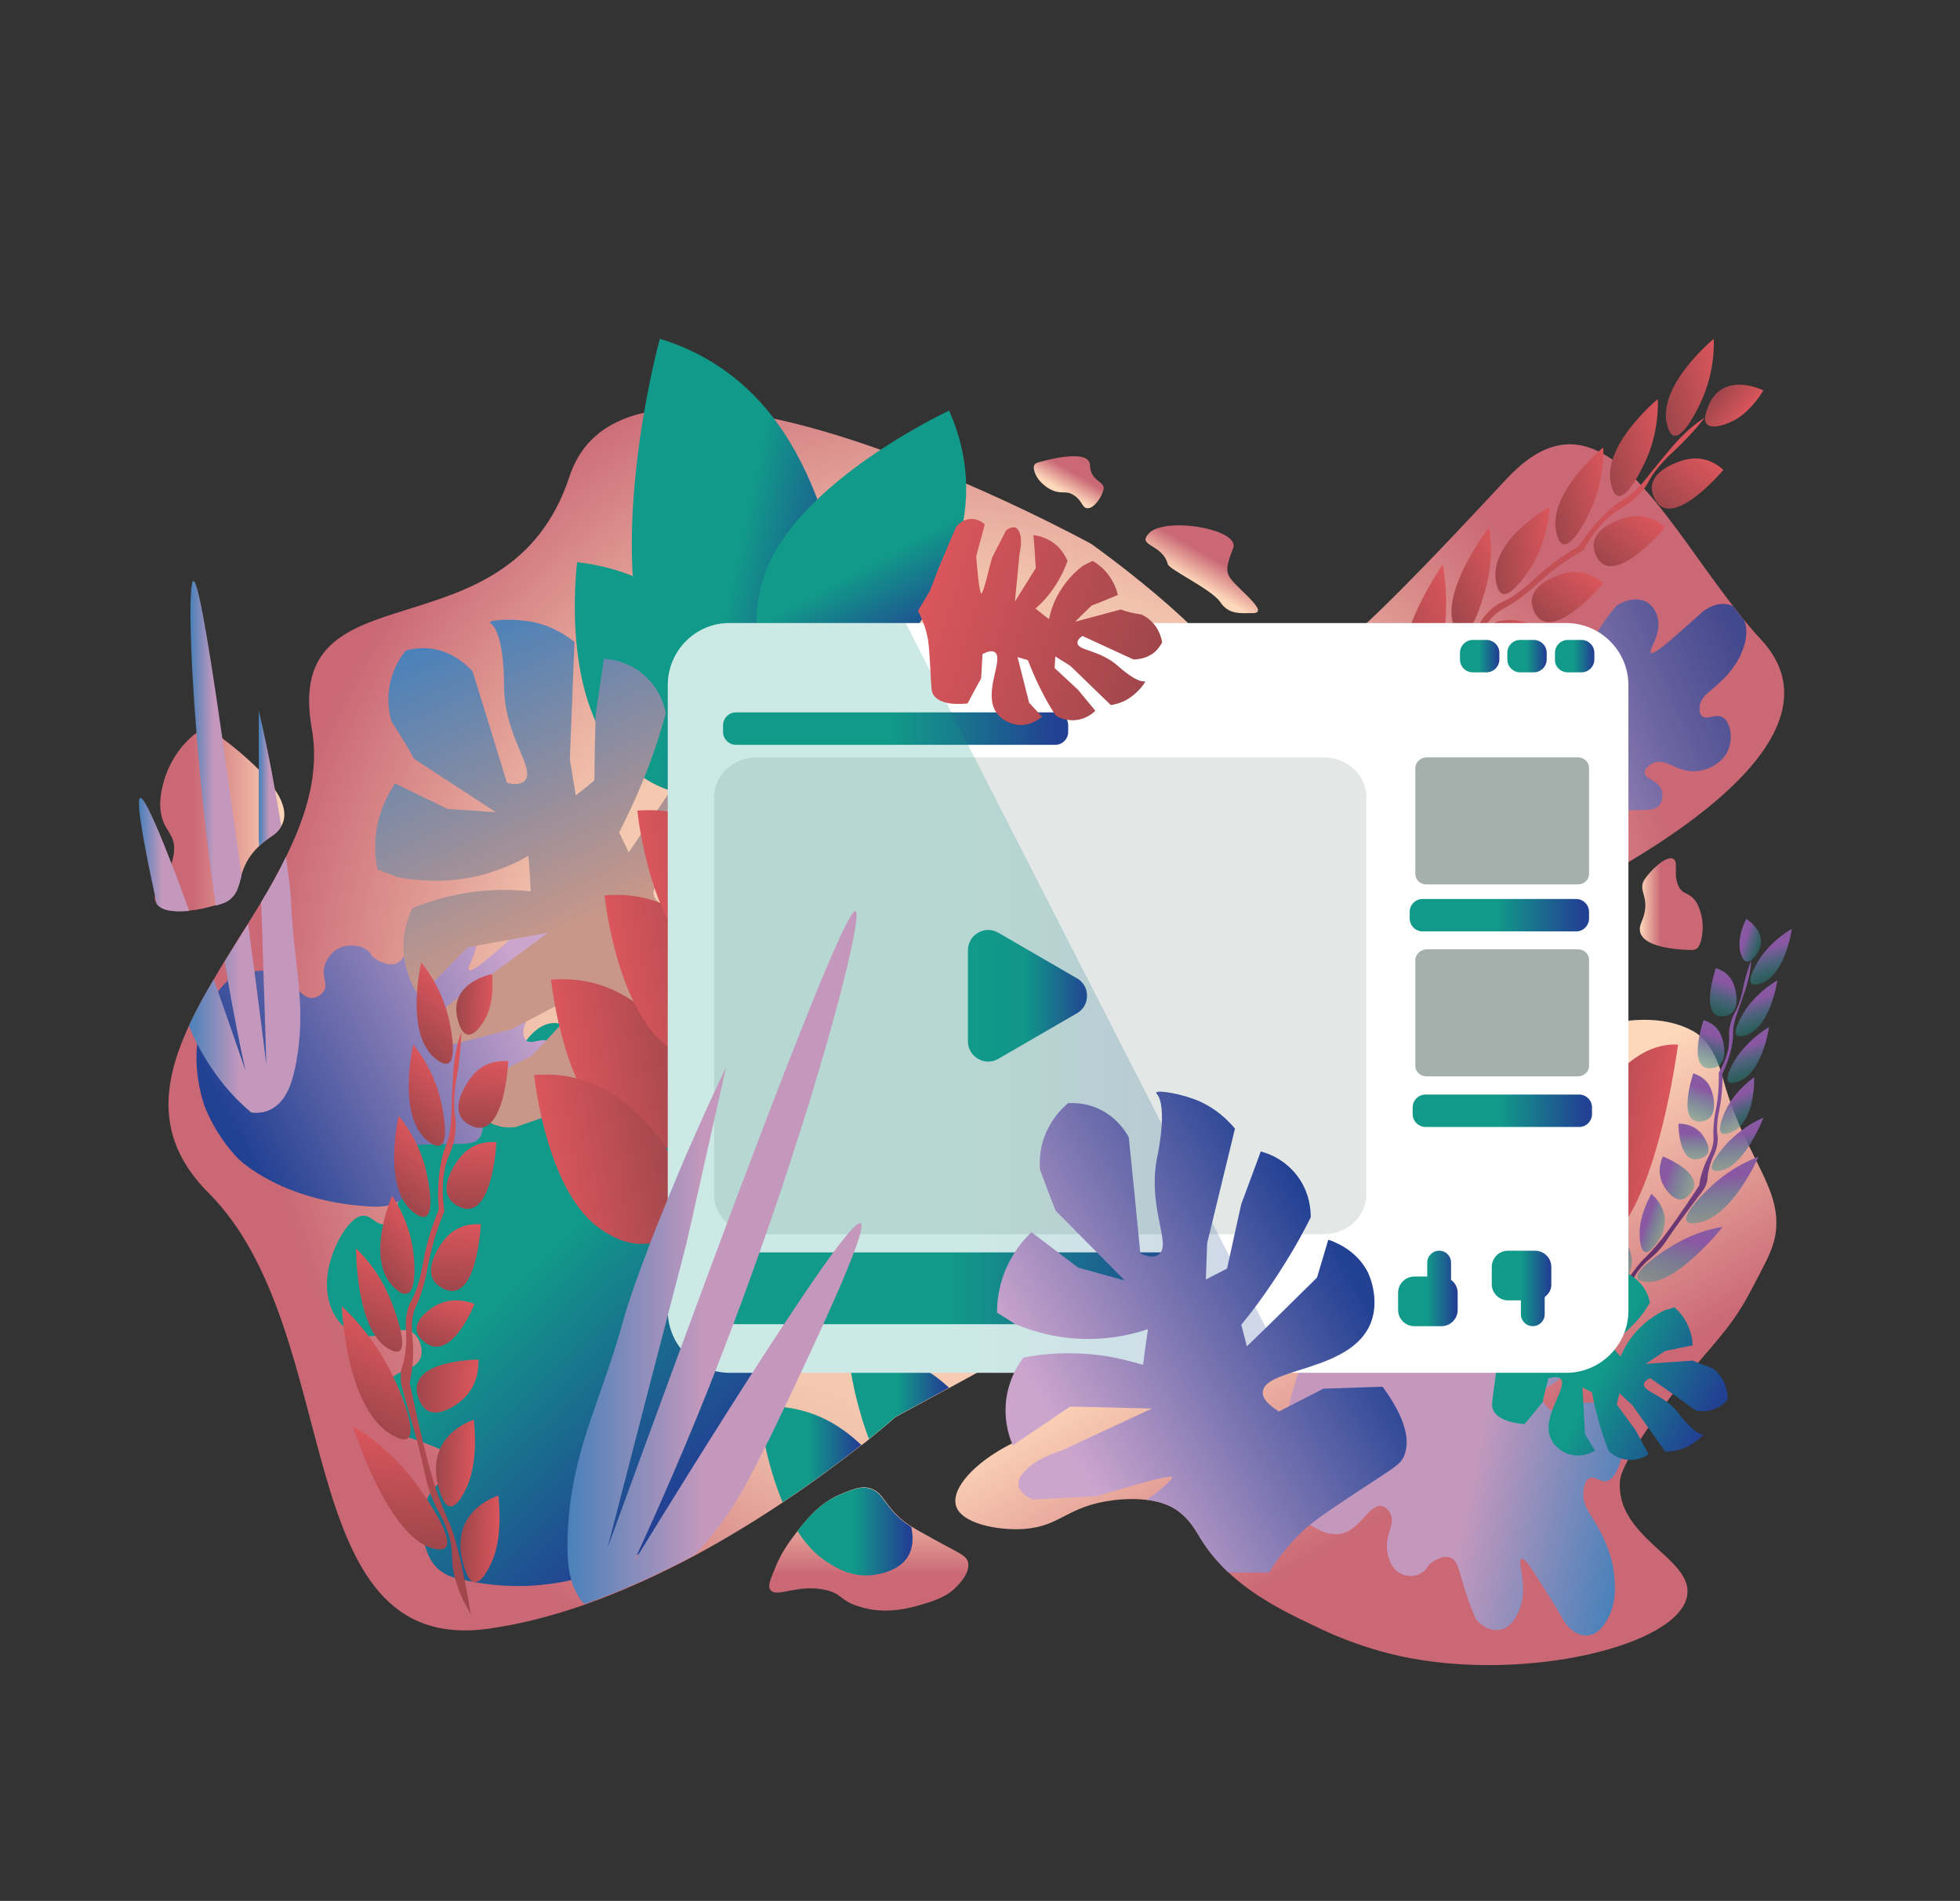<?xml version="1.0" encoding="utf-8"?>
<!-- Generator: Adobe Illustrator 23.1.0, SVG Export Plug-In . SVG Version: 6.00 Build 0)  -->
<svg version="1.1" xmlns="http://www.w3.org/2000/svg" xmlns:xlink="http://www.w3.org/1999/xlink" x="0px" y="0px"
	 viewBox="0 0 592.3 574.5" style="enable-background:new 0 0 592.3 574.5;" xml:space="preserve">
<rect x="0" y="0" width="592.3" height="574.5" fill="#333333" stroke="none"/>
<style type="text/css">
	.st0{fill:url(#SVGID_1_);}
	.st1{fill:url(#SVGID_2_);}
	.st2{fill:url(#SVGID_3_);}
	.st3{fill:url(#SVGID_4_);}
	.st4{fill:url(#SVGID_5_);}
	.st5{fill:url(#SVGID_6_);}
	.st6{fill:url(#SVGID_7_);}
	.st7{fill:url(#SVGID_8_);}
	.st8{fill:url(#SVGID_9_);}
	.st9{fill:url(#SVGID_10_);}
	.st10{fill:url(#SVGID_11_);}
	.st11{fill:url(#SVGID_12_);}
	.st12{fill:url(#SVGID_13_);}
	.st13{fill:url(#SVGID_14_);}
	.st14{fill:url(#SVGID_15_);}
	.st15{fill:url(#SVGID_16_);}
	.st16{fill:url(#SVGID_17_);}
	.st17{fill:url(#SVGID_18_);}
	.st18{fill:url(#SVGID_19_);}
	.st19{fill:url(#SVGID_20_);}
	.st20{fill:url(#SVGID_21_);}
	.st21{fill:url(#SVGID_22_);}
	.st22{fill:url(#SVGID_23_);}
	.st23{fill:url(#SVGID_24_);}
	.st24{fill:url(#SVGID_25_);}
	.st25{fill:url(#SVGID_26_);}
	.st26{fill:url(#SVGID_27_);}
	.st27{fill:url(#SVGID_28_);}
	.st28{fill:url(#SVGID_29_);}
	.st29{fill:url(#SVGID_30_);}
	.st30{fill:url(#SVGID_31_);}
	.st31{fill:url(#SVGID_32_);}
	.st32{fill:url(#SVGID_33_);}
	.st33{fill:url(#SVGID_34_);}
	.st34{fill:url(#SVGID_35_);}
	.st35{fill:url(#SVGID_36_);}
	.st36{fill:url(#SVGID_37_);}
	.st37{fill:url(#SVGID_38_);}
	.st38{fill:url(#SVGID_39_);}
	.st39{fill:url(#SVGID_40_);}
	.st40{fill:url(#SVGID_41_);}
	.st41{fill:url(#SVGID_42_);}
	.st42{fill:url(#SVGID_43_);}
	.st43{fill:url(#SVGID_44_);}
	.st44{fill:url(#SVGID_45_);}
	.st45{fill:url(#SVGID_46_);}
	.st46{fill:url(#SVGID_47_);}
	.st47{fill:url(#SVGID_48_);}
	.st48{fill:url(#SVGID_49_);}
	.st49{fill:url(#SVGID_50_);}
	.st50{fill:url(#SVGID_51_);}
	.st51{fill:url(#SVGID_52_);}
	.st52{fill:url(#SVGID_53_);}
	.st53{fill:url(#SVGID_54_);}
	.st54{fill:url(#SVGID_55_);}
	.st55{fill:url(#SVGID_56_);}
	.st56{fill:url(#SVGID_57_);}
	.st57{fill:#FFFFFF;}
	.st58{fill:url(#SVGID_58_);}
	.st59{fill:url(#SVGID_59_);}
	.st60{fill:url(#SVGID_60_);}
	.st61{fill:url(#SVGID_61_);}
	.st62{fill:url(#SVGID_62_);}
	.st63{fill:url(#SVGID_63_);}
	.st64{fill:url(#SVGID_64_);}
	.st65{fill:#E3E8E6;}
	.st66{fill:url(#SVGID_65_);}
	.st67{opacity:0.21;fill:url(#SVGID_66_);}
	.st68{fill:#A5AFAB;}
	.st69{fill:url(#SVGID_67_);}
	.st70{fill:url(#SVGID_68_);}
	.st71{fill:url(#SVGID_69_);}
	.st72{fill:url(#SVGID_70_);}
	.st73{fill:url(#SVGID_71_);}
	.st74{fill:url(#SVGID_72_);}
	.st75{fill:url(#SVGID_73_);}
	.st76{fill:url(#SVGID_74_);}
	.st77{fill:url(#SVGID_75_);}
	.st78{fill:url(#SVGID_76_);}
	.st79{fill:url(#SVGID_77_);}
	.st80{fill:url(#SVGID_78_);}
	.st81{fill:url(#SVGID_79_);}
	.st82{fill:url(#SVGID_80_);}
	.st83{fill:url(#SVGID_81_);}
	.st84{fill:url(#SVGID_82_);}
	.st85{fill:url(#SVGID_83_);}
	.st86{fill:url(#SVGID_84_);}
	.st87{fill:url(#SVGID_85_);}
	.st88{fill:url(#SVGID_86_);}
	.st89{fill:url(#SVGID_87_);}
	.st90{fill:url(#SVGID_88_);}
	.st91{fill:url(#SVGID_89_);}
	.st92{fill:url(#SVGID_90_);}
	.st93{fill:url(#SVGID_91_);}
</style>
<g id="Layer_3">
	<radialGradient id="SVGID_1_" cx="295.058" cy="308.054" r="216.44" gradientUnits="userSpaceOnUse">
		<stop  offset="0.348" style="stop-color:#FED8BA"/>
		<stop  offset="0.621" style="stop-color:#F1C2AC"/>
		<stop  offset="1" style="stop-color:#CA6875"/>
	</radialGradient>
	<path class="st0" d="M461.5,276.6c-25,11.5-56.3,47-76.8,72.7c-2.8,3.5-5.3,6.8-7.7,9.8l0,0c-5.6,7.3-9.8,13-12,16.2v0
		c-1.2,1.7-1.9,2.7-1.9,2.7l-46.4,25.2l-29.9,16.3l-16.2,8.8c0,0-2.9,2.6-8,6.7c-0.7,0.6-1.5,1.2-2.3,1.8
		c-5.9,4.6-14,10.8-23.8,17.3c-7.9,5.3-16.9,10.8-26.5,16c-10.5,5.6-21.8,10.8-33.4,14.9c-9.4,3.3-19,5.8-28.7,7.2
		C86.6,501,105.1,402.7,63,360.5c-16.1-16.1-14-33-5.9-50.5c2.1-4.6,4.7-9.3,7.5-14c1-1.8,2.1-3.6,3.2-5.4c2.3-3.8,4.7-7.6,7.1-11.4
		c1.3-2.2,2.7-4.3,4-6.5c2.7-4.5,5.3-9.1,7.5-13.7c6.3-12.8,10.2-25.7,7.8-38.9c-8.9-50.3,59.4-19.9,77.9-76.1
		c18.5-56.2,157.7,20.4,157.7,20.4s37,26.2,44.7,42.8c7.7,16.6,50.4-30,80.9-62.6c10.2-10.9,19.2-12.3,27.6-8.2
		c0.5,0.2,1,0.5,1.5,0.8c0.9,0.5,1.9,1.1,2.8,1.7c2.4,1.6,4.7,3.7,7,6c0.5,0.5,1,1,1.4,1.5c0.3,0.4,0.7,0.7,1,1.1
		c8.9,9.8,17.5,23.4,26.9,35.5c1.1,1.4,2.2,2.8,3.3,4.2c1.7,2.1,3.5,4.2,5.3,6.1C559.1,222.4,502.3,257.7,461.5,276.6z"/>
	<linearGradient id="SVGID_2_" gradientUnits="userSpaceOnUse" x1="388.194" y1="360.173" x2="473.625" y2="508.144">
		<stop  offset="0.102" style="stop-color:#FED8BA"/>
		<stop  offset="0.589" style="stop-color:#CA6875"/>
	</linearGradient>
	<path class="st1" d="M489.5,448c-0.8,16.9,21.8,22.9,20.4,33.9c-1.9,15.4-49.1,26.7-86.4,18.7c-11.6-2.5-20.5-6.5-23.5-7.9
		c-9.4-4.4-20.2-9.4-28.8-17.5c-3.1-2.9-5.9-6.2-8.2-9.9c-1.8-2.9-3.6-6.5-8-9.3c-0.8-0.5-3.4-2.1-8.4-2.7c-2.7-0.3-6-0.4-10.1,0.1
		c-14.3,1.8-15.7,7.9-27.2,8.7c-7.7,0.5-18.8-1.6-20.4-7c-1.5-5.1,5.3-13,16.8-18.8c0.2-0.1,0.4-0.2,0.6-0.3
		c6.1-7.1,16.2-17,31-23.9c0.8-0.4,1.7-0.8,2.5-1.1c2.1-0.9,4.1-1.7,6-2.3c12.6-4,20-2,30-5.2c2-0.6,4.1-1.5,6.3-2.6
		c0.6-0.3,1.2-0.6,1.7-0.9c6.5-3.7,10.2-8,13.3-13.1c0.3-0.5,0.7-1.1,1-1.7c1.7-2.9,3.2-6.2,5-9.7c4.3-8.5,9.9-18.7,22-31.2
		c4.8-4.9,20.2-20,44.5-29.7c11.7-4.6,28.9-10,41.8-3.1c3.8,2,7,6.2,9.1,13.9c6.1,22.4,16.2,31.6,16.3,43.9
		c0.1,6.9-2.8,11.3-7.4,20.2c-7.6,14.8-14.2,18-29.4,39.2C490,443,489.6,446.3,489.5,448z"/>
	<linearGradient id="SVGID_3_" gradientUnits="userSpaceOnUse" x1="262.469" y1="449.637" x2="262.469" y2="486.782">
		<stop  offset="0" style="stop-color:#FED8BA"/>
		<stop  offset="0.71" style="stop-color:#CA6875"/>
	</linearGradient>
	<path class="st2" d="M288.8,479.8c-1.3,1.3-3.4,3-8.5,4.6c-4.8,1.5-12.6,3.9-21.1,1c-5.5-1.8-4.6-3.6-9.4-4.8
		c-8.7-2.1-15.1,2.5-17-0.1c-0.9-1.2,0-3.1,1.6-7c1.8-4.4,4.1-7.4,5.1-8.8c0.5-0.7,1.1-1.4,1.6-2.1c3.5-4.5,7.4-8.9,13.6-11.3
		c3.3-1.3,5.6-2.3,8.3-1.5c4,1.2,4.1,4.9,9.7,9.6c0.7,0.6,1.6,1.2,2.8,2c1.4,0.9,3.3,1.9,5.8,3.3c8.3,4.7,10.8,5.2,11.3,7.7
		C293,475.5,290.1,478.5,288.8,479.8z"/>
	<linearGradient id="SVGID_4_" gradientUnits="userSpaceOnUse" x1="320.152" y1="149.444" x2="326.856" y2="137.833">
		<stop  offset="0.102" style="stop-color:#FED8BA"/>
		<stop  offset="0.589" style="stop-color:#CA6875"/>
	</linearGradient>
	<path class="st3" d="M313.6,139.8c0,0,15.6-4.8,15.8,0.8c0.1,4.4,3.6,4.7,4.1,6.6c0.1,0.6-0.1,1.1-0.4,1.9
		c-0.7,1.7-2.6,4.6-4.5,4.5c-1.7-0.1-1.5-2.4-4.2-4c-2.4-1.5-3.4-0.1-6.6-1.5c0,0-4-1.8-5.2-5.6c-0.1-0.5-0.4-1.4,0-2
		C312.9,140,313.3,139.9,313.6,139.8z"/>
	<linearGradient id="SVGID_5_" gradientUnits="userSpaceOnUse" x1="360.674" y1="178.229" x2="370.189" y2="161.747">
		<stop  offset="0.102" style="stop-color:#FED8BA"/>
		<stop  offset="0.589" style="stop-color:#CA6875"/>
	</linearGradient>
	<path class="st4" d="M372.7,164.3c0.1,0.3,0.3,0.7-0.1,1.5c-2.6,6.8-2.4,7.7,1.7,11.7c4.1,4,8.2,7.8,4.3,7.8
		c-3.9,0-7.3,0.5-9.9-3.4c-2.6-3.8-15.3-9.7-15.8-11.4c-1.3-5.1-7.2-5.6-6.7-7.7c0.3-1.1,1.2-1.8,1.5-2.1
		C353.3,156.6,371.4,159.6,372.7,164.3z"/>
	<linearGradient id="SVGID_6_" gradientUnits="userSpaceOnUse" x1="495.498" y1="273.232" x2="514.54" y2="273.232">
		<stop  offset="0" style="stop-color:#FED8BA"/>
		<stop  offset="0.334" style="stop-color:#CA6875"/>
	</linearGradient>
	<path class="st5" d="M511.3,287.1c0,0-18.9,0.2-15.3-8.3c2.9-6.7-0.4-8.8,0.4-11.8c0.3-1,0.8-1.6,1.7-2.7c1.9-2.3,5.7-5.8,7.6-4.7
		c1.6,1-0.1,4.3,1.4,7.9c1.4,3.3,3.3,1.7,5.6,5.3c0,0,2.8,4.5,1.5,10.8c-0.2,0.8-0.5,2.3-1.4,3.1
		C512.2,287.1,511.6,287.1,511.3,287.1z"/>
	<linearGradient id="SVGID_7_" gradientUnits="userSpaceOnUse" x1="85.945" y1="248.107" x2="46.9" y2="248.107">
		<stop  offset="0" style="stop-color:#FED8BA"/>
		<stop  offset="0.71" style="stop-color:#CA6875"/>
	</linearGradient>
	<path class="st6" d="M85,249.7c-0.6,1.1-1.5,2.1-2.9,3c-1.5,1-2.8,2-3.8,3c-3.4,3.2-4.6,6.3-5.4,8.9c-0.8,2.8-1.2,5.1-3.1,6.8
		c-1.2,1.2-2.6,1.6-4.7,2.2c-0.2,0.1-0.5,0.1-0.8,0.2c-2,0.6-4.6,1.2-7.2,1.4c-4.2,0.4-8.3,0.1-9.8-2.1c-0.1-0.1-0.1-0.2-0.2-0.4
		c-0.3-0.6-0.4-1.2-0.3-1.8c0.4-2.5,3.5-5.3,5-9.8c0,0,0,0,0,0c0.3-0.9,0.5-1.9,0.7-2.9c1-7-3.9-6.6-4.1-15c0,0-0.3-10.6,8.2-19.3
		c0.6-0.6,1.5-1.5,2.6-2.3c0.8-0.5,1.8-1,2.7-1.1c1.4-0.2,2.4,0.5,2.9,0.9c0,0,0.8,0.6,2.2,1.6c2.6,1.9,7.1,5.5,11.1,9.5
		c1.8,1.9,3.6,4,4.9,6C85.7,242.5,86.9,246.4,85,249.7z"/>
</g>
<g id="Layer_4">
	
		<linearGradient id="SVGID_8_" gradientUnits="userSpaceOnUse" x1="315.327" y1="290.841" x2="400.599" y2="239.189" gradientTransform="matrix(1.439 0.613 0.879 -2.065 -584.07 711.009)">
		<stop  offset="0.483" style="stop-color:#119A89"/>
		<stop  offset="0.962" style="stop-color:#224193"/>
	</linearGradient>
	<path class="st7" d="M219.7,443c5-7.8,19.9-32.6,18.5-58.4c-0.2-4.1-0.8-7.8-1.7-11.1c-7.3-10.2-13.3-10.9-17.4-9.6
		c-6.9,2.2-12.7,11-16.8,8.7c-1.5-0.8-2.4-2.8-2.5-4.8c-0.3-4.4,3.4-7,4.8-13.2c0.1-0.6,1.4-6.8-1.1-11.1c-2.4-4.1-7.7-5.4-11.8-2.4
		c-1,0.7-1.8,1.6-2.3,2.3c-6,3.3-8.5,2.2-9.6,1.2c-2.3-2-1.7-6.3-2.3-15.3c-0.4-6.1-1.1-10.9-1.6-13.9c-2.6-5.1-6.9-7.3-11.1-5.7
		c-3.7,1.4-6.3,5.4-7.1,6.7c-6.2,9.8-4,21.7-5.9,22.6c-1.3,0.7-3-4.3-4.9-10c-2.7-8.5-4.8-15.7-6.3-21.1c-2.1-5.7-6.1-8.6-10.5-7.4
		c-3.3,0.9-5.8,4-7.1,5.6c-5.7,7.1-6.8,16.3-7.2,20.3c-0.7,6.2-0.1,10.6,0.5,14.4c1.9,12.4,6.1,16.2,3.7,23.7c-0.4,1.1-1.3,4-3,5.1
		c-2.9,1.8-4.6-2.9-7.9-2.1c-4.3,1-10,11.2-10.3,19.9c-0.3,7.8,3.6,13.7,8.4,15.7c7.4,3.1,14.7-4.4,18.6,0.7
		c1.2,1.5,2.2,4.4,1.2,6.8c-1.6,3.8-7,2.8-10.6,8c-1.6,2.3-3,6.2-2.6,9.2c0.8,5.3,6.9,4.8,20.4,10.7c4.4,2,7.1,3.5,6.7,5.2
		c-0.6,2.6-7.1,1.8-10.8,7.4c-3.7,5.6-3,15.4,0.3,20.7c2.4,3.7,5.8,4.7,7.3,5.1c34.1,8.9,58.8-9.4,58.8-9.4
		C201.7,463.5,210.6,456,219.7,443z"/>
	
		<linearGradient id="SVGID_9_" gradientUnits="userSpaceOnUse" x1="435.575" y1="391.517" x2="528.657" y2="391.517" gradientTransform="matrix(-1.138 -0.232 -0.297 1.454 1107.534 -22.848)">
		<stop  offset="0" style="stop-color:#4981BA"/>
		<stop  offset="0.459" style="stop-color:#C498BD"/>
	</linearGradient>
	<path class="st8" d="M393.8,411.2c-2.3,5.7-9.1,23.7-3.8,40.4c0.8,2.6,1.9,5,3,7c6.9,5.8,11.3,5.6,14.1,4.3
		c4.6-2.2,7.3-8.7,10.7-7.7c1.2,0.4,2.2,1.5,2.6,2.9c0.9,2.9-1.3,5-1.3,9.2c0,0.4,0.1,4.6,2.6,7.1c2.4,2.4,6.4,2.6,8.9,0.2
		c0.6-0.6,1-1.3,1.3-1.8c3.8-2.9,5.8-2.4,6.7-1.9c2,1.1,2.3,3.9,4.1,9.7c1.3,3.9,2.5,7,3.4,8.9c2.7,3,6.1,4,9,2.4
		c2.4-1.4,3.6-4.3,4-5.2c2.9-7.1-0.7-14.6,0.6-15.5c0.8-0.6,2.9,2.4,5.1,6c3.4,5.2,6.1,9.7,8,13c2.4,3.5,5.8,4.9,8.8,3.6
		c2.2-1,3.5-3.3,4.2-4.5c3-5.3,2.2-11.5,1.9-14.1c-0.5-4.1-1.7-6.9-2.7-9.4c-3.4-7.9-7-9.9-6.5-15.1c0.1-0.8,0.3-2.7,1.4-3.7
		c1.8-1.5,3.8,1.4,6,0.5c3-1.2,5.3-8.5,4.2-14.2c-1-5.1-4.9-8.6-8.6-9.3c-5.8-1.1-9.9,4.6-13.5,1.7c-1.1-0.9-2.3-2.6-2-4.3
		c0.5-2.7,4.6-2.6,6.3-6.4c0.8-1.7,1.2-4.4,0.4-6.3c-1.4-3.4-5.8-2.3-16.5-4.6c-3.5-0.8-5.7-1.4-5.7-2.6c0-1.8,4.9-2,6.6-6.1
		c1.8-4.1-0.3-10.4-3.6-13.5c-2.3-2.2-4.9-2.4-6.1-2.5c-26-1.8-40.9,13-40.9,13C403.4,395.7,398.3,401.6,393.8,411.2z"/>
	<g>
		
			<linearGradient id="SVGID_10_" gradientUnits="userSpaceOnUse" x1="63.978" y1="568.546" x2="98.607" y2="568.546" gradientTransform="matrix(-0.681 0.652 0.642 0.67 106.854 -209.013)">
			<stop  offset="2.717173e-07" style="stop-color:#DA565C"/>
			<stop  offset="0.957" style="stop-color:#A1474C"/>
		</linearGradient>
		<path class="st9" d="M416.8,201.6c0,0-12.7,34.5-2.3,44.8c0.5,0.5,1.9,2,3.3,0.8c3.2-2.7,3.6-16.8,3.6-18.9
			C421.6,222.2,421.1,212.1,416.8,201.6z"/>
		
			<linearGradient id="SVGID_11_" gradientUnits="userSpaceOnUse" x1="105.784" y1="415.419" x2="135.101" y2="415.419" gradientTransform="matrix(-0.851 0.406 0.4 0.838 367.78 -204.034)">
			<stop  offset="2.717173e-07" style="stop-color:#DA565C"/>
			<stop  offset="0.957" style="stop-color:#A1474C"/>
		</linearGradient>
		<path class="st10" d="M436,170.6c0,0-18.7,26.4-10.9,41.4c0.4,0.7,1.4,2.8,3,2.4c3.6-0.9,6.7-14.1,7.1-16.1
			C436.5,192.6,438.1,182.7,436,170.6z"/>
		
			<linearGradient id="SVGID_12_" gradientUnits="userSpaceOnUse" x1="1.895" y1="271.898" x2="30.519" y2="271.898" gradientTransform="matrix(-0.708 0.338 0.281 0.59 380.462 9.919)">
			<stop  offset="2.717173e-07" style="stop-color:#DA565C"/>
			<stop  offset="0.957" style="stop-color:#A1474C"/>
		</linearGradient>
		<path class="st11" d="M450,159.3c0,0-15.9,20.7-10.1,31c0.3,0.5,1.1,2,2.4,1.5c2.9-1,5.8-10.8,6.2-12.3
			C449.9,175.2,451.4,167.9,450,159.3z"/>
		
			<linearGradient id="SVGID_13_" gradientUnits="userSpaceOnUse" x1="139.155" y1="94.732" x2="162.566" y2="94.732" gradientTransform="matrix(-0.78 7.548311e-02 6.296063e-02 0.651 572.084 93.463)">
			<stop  offset="2.717173e-07" style="stop-color:#DA565C"/>
			<stop  offset="0.957" style="stop-color:#A1474C"/>
		</linearGradient>
		<path class="st12" d="M468.3,153.2c0,0-19.4,10.6-16,23.6c0.2,0.6,0.6,2.4,1.9,2.7c2.9,0.7,7.8-7,8.5-8.1
			C464.7,168.1,467.7,162.1,468.3,153.2z"/>
		
			<linearGradient id="SVGID_14_" gradientUnits="userSpaceOnUse" x1="42.164" y1="136.106" x2="67.462" y2="136.106" gradientTransform="matrix(-0.762 0.185 0.154 0.635 498.741 53.406)">
			<stop  offset="2.717173e-07" style="stop-color:#DA565C"/>
			<stop  offset="0.957" style="stop-color:#A1474C"/>
		</linearGradient>
		<path class="st13" d="M484.5,135.2c0,0-18.2,14.9-13.8,27c0.2,0.6,0.8,2.3,2.1,2.3c3,0,7.1-8.7,7.7-10
			C482.3,150.7,484.8,144.1,484.5,135.2z"/>
		
			<linearGradient id="SVGID_15_" gradientUnits="userSpaceOnUse" x1="600.879" y1="40.748" x2="624.457" y2="40.748" gradientTransform="matrix(-0.613 -0.488 -0.407 0.511 839.126 487.445)">
			<stop  offset="2.717173e-07" style="stop-color:#DA565C"/>
			<stop  offset="0.957" style="stop-color:#A1474C"/>
		</linearGradient>
		<path class="st14" d="M459.2,208.4c0,0-18.5-14.1-21.7-1c-0.2,0.6-0.6,2.4,0.2,4.1c1.8,3.8,8.6,3.7,9.6,3.7
			C450.2,215.1,454.9,214.1,459.2,208.4z"/>
		
			<linearGradient id="SVGID_16_" gradientUnits="userSpaceOnUse" x1="17.371" y1="120.452" x2="42.668" y2="120.452" gradientTransform="matrix(-0.762 0.185 0.154 0.635 498.741 53.406)">
			<stop  offset="2.717173e-07" style="stop-color:#DA565C"/>
			<stop  offset="0.957" style="stop-color:#A1474C"/>
		</linearGradient>
		<path class="st15" d="M501,120.6c0,0-18.2,14.9-13.8,27c0.2,0.6,0.8,2.3,2.1,2.3c3,0,7.1-8.7,7.7-10
			C498.8,136.2,501.2,129.6,501,120.6z"/>
		
			<linearGradient id="SVGID_17_" gradientUnits="userSpaceOnUse" x1="-9.082" y1="99.381" x2="16.215" y2="99.381" gradientTransform="matrix(-0.762 0.185 0.154 0.635 498.741 53.406)">
			<stop  offset="2.717173e-07" style="stop-color:#DA565C"/>
			<stop  offset="0.957" style="stop-color:#A1474C"/>
		</linearGradient>
		<path class="st16" d="M517.9,102.4c0,0-18.2,14.9-13.8,27c0.2,0.6,0.8,2.3,2.1,2.3c3,0,7.1-8.7,7.7-10
			C515.7,117.9,518.1,111.3,517.9,102.4z"/>
		
			<linearGradient id="SVGID_18_" gradientUnits="userSpaceOnUse" x1="-212.079" y1="922.038" x2="-185.836" y2="922.038" gradientTransform="matrix(-0.504 0.601 -0.501 -0.42 870.554 652.111)">
			<stop  offset="2.717173e-07" style="stop-color:#DA565C"/>
			<stop  offset="0.957" style="stop-color:#A1474C"/>
		</linearGradient>
		<path class="st17" d="M520.8,142c0,0-16.4,19.7-21.1,8c-0.2-0.6-0.9-2.2-0.3-4.1c1.3-4.3,7.9-6.4,8.9-6.7
			C511.2,138.3,516,137.7,520.8,142z"/>
		
			<linearGradient id="SVGID_19_" gradientUnits="userSpaceOnUse" x1="-180.677" y1="925.595" x2="-154.434" y2="925.595" gradientTransform="matrix(-0.504 0.601 -0.501 -0.42 870.554 652.111)">
			<stop  offset="2.717173e-07" style="stop-color:#DA565C"/>
			<stop  offset="0.957" style="stop-color:#A1474C"/>
		</linearGradient>
		<path class="st18" d="M503.2,159.4c0,0-16.4,19.7-21.1,8c-0.2-0.6-0.9-2.2-0.3-4.1c1.3-4.3,7.9-6.4,8.9-6.7
			C493.6,155.7,498.4,155.1,503.2,159.4z"/>
		
			<linearGradient id="SVGID_20_" gradientUnits="userSpaceOnUse" x1="-148.782" y1="930.953" x2="-122.539" y2="930.953" gradientTransform="matrix(-0.504 0.601 -0.501 -0.42 870.554 652.111)">
			<stop  offset="2.717173e-07" style="stop-color:#DA565C"/>
			<stop  offset="0.957" style="stop-color:#A1474C"/>
		</linearGradient>
		<path class="st19" d="M484.5,176.3c0,0-16.4,19.7-21.1,8c-0.2-0.6-0.9-2.2-0.3-4.1c1.3-4.3,7.9-6.4,8.9-6.7
			C474.9,172.6,479.6,172,484.5,176.3z"/>
		
			<linearGradient id="SVGID_21_" gradientUnits="userSpaceOnUse" x1="-109.439" y1="1199.581" x2="-86.581" y2="1199.581" gradientTransform="matrix(-0.601 0.39 -0.299 -0.46 756.937 783.214)">
			<stop  offset="2.717173e-07" style="stop-color:#DA565C"/>
			<stop  offset="0.957" style="stop-color:#A1474C"/>
		</linearGradient>
		<path class="st20" d="M468.4,194.3c0,0-17.4,10.6-19.2-0.9c-0.1-0.5-0.4-2.1,0.5-3.5c1.9-3.1,7.9-2.5,8.7-2.4
			C460.9,187.8,465,189.1,468.4,194.3z"/>
		
			<linearGradient id="SVGID_22_" gradientUnits="userSpaceOnUse" x1="635.688" y1="283.946" x2="656.423" y2="283.946" gradientTransform="matrix(-0.44 -0.35 -0.584 0.733 884.702 247.223)">
			<stop  offset="2.717173e-07" style="stop-color:#DA565C"/>
			<stop  offset="0.957" style="stop-color:#A1474C"/>
		</linearGradient>
		<path class="st21" d="M447.1,222c0,0-15.4-5.8-21.3,11c-0.3,0.8-1.1,3.1-0.7,4.6c1,3.4,7.7-0.6,8.7-1.1
			C436.7,234.8,441.6,231,447.1,222z"/>
		
			<linearGradient id="SVGID_23_" gradientUnits="userSpaceOnUse" x1="621.449" y1="308.266" x2="642.183" y2="308.266" gradientTransform="matrix(-0.44 -0.35 -0.584 0.733 884.702 247.223)">
			<stop  offset="2.717173e-07" style="stop-color:#DA565C"/>
			<stop  offset="0.957" style="stop-color:#A1474C"/>
		</linearGradient>
		<path class="st22" d="M439.1,244.8c0,0-15.4-5.8-21.3,11c-0.3,0.8-1.1,3.1-0.7,4.6c1,3.4,7.7-0.6,8.7-1.1
			C428.7,257.6,433.7,253.9,439.1,244.8z"/>
		
			<linearGradient id="SVGID_24_" gradientUnits="userSpaceOnUse" x1="645.735" y1="-160.013" x2="667.325" y2="-160.013" gradientTransform="matrix(-0.391 -0.312 -0.423 0.531 712.154 411.776)">
			<stop  offset="2.717173e-07" style="stop-color:#DA565C"/>
			<stop  offset="0.957" style="stop-color:#A1474C"/>
		</linearGradient>
		<path class="st23" d="M532.9,118c0,0-13-6.6-17.1,5.9c-0.2,0.6-0.8,2.3-0.4,3.6c1,2.8,6.4,0.6,7.2,0.2
			C524.9,126.8,528.8,124.5,532.9,118z"/>
		
			<linearGradient id="SVGID_25_" gradientUnits="userSpaceOnUse" x1="631.512" y1="779.52" x2="487.733" y2="779.52" gradientTransform="matrix(0.949 -0.315 -0.315 -0.949 177.412 1113.37)">
			<stop  offset="2.717173e-07" style="stop-color:#DA565C"/>
			<stop  offset="0.957" style="stop-color:#A1474C"/>
		</linearGradient>
		<path class="st24" d="M410.8,268.3c0.2-2,0.6-5.1,1.7-8.5c2.7-9,6-8.7,8.3-17c1.3-4.6,0.8-6.7,2.8-12.4c0.7-2,1-2.4,2.8-6.4
			c2.4-5.4,4.2-9.9,5.8-13.9c3.4-8.5,3.5-9.5,5.1-11.6c2-2.7,2.4-1.8,5.9-5.3c4.5-4.5,4.2-6.4,7.8-9.4c2.5-2.1,2.9-1.4,6.9-4.1
			c3.2-2.2,4.9-3.9,7.2-6c2.7-2.4,6.7-5.6,12.1-8.7c2-3.1,5.2-7.5,9.7-11.4c3.8-3.3,4.1-2.3,7.5-5.6c2.8-2.7,3.5-4.2,10.6-12.6
			c1.4-1.6,2.1-2.4,3-3.3c2.9-2.9,5.4-4.8,7.2-5.9c-0.9,1.1-2.3,2.9-4.1,4.8c-4.7,5.2-6.3,5.9-9.6,9.8c-3.8,4.5-2.8,5-5.9,8.3
			c-3.9,4.3-5.8,3.8-9.8,7.5c-1.9,1.8-4.6,4.7-7.3,9.7c-5.3,3-9.4,6.1-12.1,8.5c-2.8,2.4-3.7,3.5-6.7,5.7c-5.3,4-5.9,3.1-8.7,6
			c-3,3.1-3.1,4.9-6.9,9.5c-2.1,2.5-3.9,4.1-5.2,5.2c-0.5,1-7.6,16.2-11,24.8c-0.9,2.1-1.6,4.2-2.4,6.7c-1.3,4.2-2.1,7.5-2.3,8.2
			C422,244.7,419.2,252.3,410.8,268.3z"/>
	</g>
	
		<linearGradient id="SVGID_26_" gradientUnits="userSpaceOnUse" x1="81.673" y1="591.185" x2="143.093" y2="591.185" gradientTransform="matrix(0.955 5.599128e-02 -5.946553e-02 1.015 129.369 -400.592)">
		<stop  offset="0.483" style="stop-color:#119A89"/>
		<stop  offset="0.962" style="stop-color:#224193"/>
	</linearGradient>
	<path class="st25" d="M174.4,169.9c6.9,0.8,19.1,3.2,30.4,11.9c19.5,14.8,30.8,43.2,21.9,53.5c-5,5.8-15.7,5-17.9,4.8
		c-9.6-0.7-15.9-6.1-19.1-8.7C169.3,214,174.1,172.6,174.4,169.9z"/>
	
		<linearGradient id="SVGID_27_" gradientUnits="userSpaceOnUse" x1="110.98" y1="576.69" x2="172.4" y2="576.69" gradientTransform="matrix(1.21 0.26 -0.373 1.737 267.471 -869.93)">
		<stop  offset="0.483" style="stop-color:#119A89"/>
		<stop  offset="0.962" style="stop-color:#224193"/>
	</linearGradient>
	<path class="st26" d="M199.4,102.4c8.6,2.6,23.5,8.8,35.6,25.6c20.7,28.7,26.9,79.7,12.5,95.9c-8.1,9.1-21.6,5.9-24.4,5.2
		c-12.1-2.9-18.7-13.2-21.9-18.3C179.9,177.5,198.1,107,199.4,102.4z"/>
	
		<linearGradient id="SVGID_28_" gradientUnits="userSpaceOnUse" x1="124.259" y1="569.45" x2="185.679" y2="569.45" gradientTransform="matrix(0.467 0.864 -1.108 0.599 822.759 -304.3)">
		<stop  offset="0.483" style="stop-color:#119A89"/>
		<stop  offset="0.962" style="stop-color:#224193"/>
	</linearGradient>
	<path class="st27" d="M286.8,124.1c2.9,6.5,7.1,18.6,4.2,34c-4.9,26.3-28.9,54.4-44.7,53.3c-8.9-0.6-13.9-10.4-15-12.4
		c-4.5-8.8-2.3-17.7-1.2-22.1C237.2,147.9,283.7,125.6,286.8,124.1z"/>
	<linearGradient id="SVGID_29_" gradientUnits="userSpaceOnUse" x1="429.303" y1="241.927" x2="531.524" y2="197.834">
		<stop  offset="0.152" style="stop-color:#CCA5CD"/>
		<stop  offset="0.962" style="stop-color:#224193;stop-opacity:0.8"/>
	</linearGradient>
	<path class="st28" d="M513.6,213.6c0,0.6-0.2,2,0.7,2.8c1.5,1.3,3.9-0.6,5.9,0.2c2.7,1.1,3.8,6.6,1.8,10.6c-1.8,3.6-6,5.7-9.7,5.9
		c-5.8,0.3-8.8-4.2-12.7-2.5c-1.2,0.5-2.6,1.7-2.6,2.9c0.1,2,4,2.3,5.1,5.2c0.5,1.3,0.4,3.3-0.6,4.6c-1.9,2.3-5.9,1.1-16.5,1.8
		c-3.5,0.2-5.7,0.5-5.9,1.4c-0.3,1.3,4.3,1.9,5.4,5c1.1,3.1-1.9,7.5-5.5,9.4c-2.6,1.3-5.1,1.3-6.2,1.2c-22.1-0.9-34-10.3-36.7-12.6
		c-0.4-0.3-0.6-0.5-0.6-0.5c-1.2-1.2-2.7-2.9-4.2-5c-1-1.5-2.1-3.1-3.1-5c-0.7-1.4-1.4-2.9-2.1-4.6c-0.1-0.3-0.2-0.8-0.4-1.2
		c-0.1-0.3-0.2-0.7-0.3-1c-0.3-1.1-0.6-2.4-0.8-3.9c-0.8-4.3-1.1-10.1,0.7-15.9c0.7-2.5,1.8-4.9,3.4-7.3c1.2-1.8,2.6-3.4,4-4.8
		c0.8-0.4,1.6-0.7,2.4-1c0.9-0.3,1.7-0.6,2.5-0.9c2-0.6,3.7-0.8,5.1-0.8c1.9,0,3.3,0.4,4.3,0.9c4.1,2,5.7,6.9,9.1,6.5
		c1.2-0.1,2.3-0.9,2.9-1.8c1-1.5,0.2-2.9,0-4.8c0-0.6,0-1.2,0.2-1.9c0.1-0.3,0.8-3.3,3.6-4.9c0.8-0.4,1.7-0.7,2.6-0.9
		c2.2-0.4,4.6,0.1,6,1.5c0.5,0.5,0.8,1,0.9,1.4c3.2,2.4,5.2,2.3,6.2,2c2.1-0.6,2.8-2.6,5.5-6.6c1.8-2.7,3.5-4.8,4.7-6.1
		c3.1-1.9,6.5-2.3,9-0.9c2.1,1.2,2.8,3.4,3.1,4.1c1.7,5.4-2.9,10.5-1.9,11.2c0.7,0.5,3.1-1.5,5.9-3.8c4-3.5,7.3-6.4,9.7-8.6
		c2.9-2.3,6.4-3,9-1.8c0.1,0.1,0.2,0.1,0.3,0.2c1.1,1.4,2.2,2.8,3.3,4.2c1.5,3.9,0,7.8-0.7,9.5c-1.1,2.9-2.7,4.8-4,6.5
		C517.8,208.8,514,209.8,513.6,213.6z"/>
	<g>
		
			<linearGradient id="SVGID_30_" gradientUnits="userSpaceOnUse" x1="93.079" y1="727.901" x2="115.674" y2="727.901" gradientTransform="matrix(-0.203 0.921 -0.907 -0.199 1188.632 427.805)">
			<stop  offset="0" style="stop-color:#865CA0"/>
			<stop  offset="0.269" style="stop-color:#8B56A3"/>
			<stop  offset="1" style="stop-color:#1F958C;stop-opacity:0.4"/>
		</linearGradient>
		<path class="st29" d="M520.6,370.8c0,0-14.9,18.8-24.2,16.5c-0.4-0.1-1.7-0.4-1.6-1.6c0.4-2.7,8.1-7.7,9.3-8.4
			C507.5,375.1,513.3,371.9,520.6,370.8z"/>
		
			<linearGradient id="SVGID_31_" gradientUnits="userSpaceOnUse" x1="93.574" y1="582.601" x2="112.702" y2="582.601" gradientTransform="matrix(9.654427e-02 0.938 -0.923 9.503863e-02 1048.537 207.622)">
			<stop  offset="0" style="stop-color:#865CA0"/>
			<stop  offset="0.269" style="stop-color:#8B56A3"/>
			<stop  offset="1" style="stop-color:#1F958C;stop-opacity:0.4"/>
		</linearGradient>
		<path class="st30" d="M531.4,349.6c0,0-8.3,19.4-19.4,20.1c-0.5,0-2.1,0.2-2.4-0.9c-0.7-2.3,5.6-8.5,6.6-9.4
			C518.9,356.7,523.9,352.5,531.4,349.6z"/>
		
			<linearGradient id="SVGID_32_" gradientUnits="userSpaceOnUse" x1="-4.985" y1="514.127" x2="13.69" y2="514.127" gradientTransform="matrix(8.026692e-02 0.78 -0.65 6.695068e-02 859.264 308.183)">
			<stop  offset="0" style="stop-color:#865CA0"/>
			<stop  offset="0.269" style="stop-color:#8B56A3"/>
			<stop  offset="1" style="stop-color:#1F958C;stop-opacity:0.4"/>
		</linearGradient>
		<path class="st31" d="M532.9,337.8c0,0-6.1,15.9-13.9,16.1c-0.4,0-1.5,0.1-1.7-0.8c-0.5-2,4.1-6.9,4.7-7.7
			C524.1,343.4,527.6,340,532.9,337.8z"/>
		
			<linearGradient id="SVGID_33_" gradientUnits="userSpaceOnUse" x1="70.001" y1="321.731" x2="85.275" y2="321.731" gradientTransform="matrix(0.342 0.706 -0.589 0.285 688.173 188.074)">
			<stop  offset="0" style="stop-color:#865CA0"/>
			<stop  offset="0.269" style="stop-color:#8B56A3"/>
			<stop  offset="1" style="stop-color:#1F958C;stop-opacity:0.4"/>
		</linearGradient>
		<path class="st32" d="M530.1,325.6c0,0,0.6,14.4-7.7,16.9c-0.4,0.1-1.6,0.5-2.2-0.1c-1.4-1.4,1.2-6.7,1.6-7.5
			C523,332.7,525.3,329,530.1,325.6z"/>
		
			<linearGradient id="SVGID_34_" gradientUnits="userSpaceOnUse" x1="10.055" y1="379.519" x2="26.561" y2="379.519" gradientTransform="matrix(0.239 0.747 -0.623 0.199 760.557 229.838)">
			<stop  offset="0" style="stop-color:#865CA0"/>
			<stop  offset="0.269" style="stop-color:#8B56A3"/>
			<stop  offset="1" style="stop-color:#1F958C;stop-opacity:0.4"/>
		</linearGradient>
		<path class="st33" d="M534.6,310.4c0,0-2.1,15.2-10.4,16.8c-0.4,0.1-1.5,0.3-2-0.4c-1-1.7,2.4-6.9,2.9-7.7
			C526.7,317,529.6,313.4,534.6,310.4z"/>
		
			<linearGradient id="SVGID_35_" gradientUnits="userSpaceOnUse" x1="427.737" y1="120.668" x2="443.121" y2="120.668" gradientTransform="matrix(0.736 0.269 -0.225 0.614 212.767 165.195)">
			<stop  offset="0" style="stop-color:#865CA0"/>
			<stop  offset="0.269" style="stop-color:#8B56A3"/>
			<stop  offset="1" style="stop-color:#1F958C;stop-opacity:0.4"/>
		</linearGradient>
		<path class="st34" d="M502.5,349.5c0,0,14.1,5.5,7.9,11.7c-0.3,0.3-1.1,1.2-2.3,1.3c-2.7,0.3-5-3.5-5.3-4.1
			C501.8,356.7,500.7,353.8,502.5,349.5z"/>
		
			<linearGradient id="SVGID_36_" gradientUnits="userSpaceOnUse" x1="-6.122" y1="369.305" x2="10.384" y2="369.305" gradientTransform="matrix(0.239 0.747 -0.623 0.199 760.557 229.838)">
			<stop  offset="0" style="stop-color:#865CA0"/>
			<stop  offset="0.269" style="stop-color:#8B56A3"/>
			<stop  offset="1" style="stop-color:#1F958C;stop-opacity:0.4"/>
		</linearGradient>
		<path class="st35" d="M537.1,296.3c0,0-2.1,15.2-10.4,16.8c-0.4,0.1-1.5,0.3-2-0.4c-1-1.7,2.4-6.9,2.9-7.7
			C529.2,302.8,532.1,299.2,537.1,296.3z"/>
		
			<linearGradient id="SVGID_37_" gradientUnits="userSpaceOnUse" x1="-23.381" y1="355.557" x2="-6.875" y2="355.557" gradientTransform="matrix(0.239 0.747 -0.623 0.199 760.557 229.838)">
			<stop  offset="0" style="stop-color:#865CA0"/>
			<stop  offset="0.269" style="stop-color:#8B56A3"/>
			<stop  offset="1" style="stop-color:#1F958C;stop-opacity:0.4"/>
		</linearGradient>
		<path class="st36" d="M541.5,280.7c0,0-2.1,15.2-10.4,16.8c-0.4,0.1-1.5,0.3-2-0.4c-1-1.7,2.4-6.9,2.9-7.7
			C533.6,287.2,536.5,283.6,541.5,280.7z"/>
		
			<linearGradient id="SVGID_38_" gradientUnits="userSpaceOnUse" x1="-106.03" y1="711.051" x2="-88.907" y2="711.051" gradientTransform="matrix(-0.251 0.743 0.62 0.209 55.816 224.092)">
			<stop  offset="0" style="stop-color:#865CA0"/>
			<stop  offset="0.269" style="stop-color:#8B56A3"/>
			<stop  offset="1" style="stop-color:#1F958C;stop-opacity:0.4"/>
		</linearGradient>
		<path class="st37" d="M518.5,292.6c0,0-5.4,15.8,2.7,14.5c0.4-0.1,1.5-0.2,2.4-1.2c2-2.2,0.9-6.6,0.7-7.2
			C523.8,296.7,522.5,293.8,518.5,292.6z"/>
		
			<linearGradient id="SVGID_39_" gradientUnits="userSpaceOnUse" x1="-85.541" y1="713.371" x2="-68.418" y2="713.371" gradientTransform="matrix(-0.251 0.743 0.62 0.209 55.816 224.092)">
			<stop  offset="0" style="stop-color:#865CA0"/>
			<stop  offset="0.269" style="stop-color:#8B56A3"/>
			<stop  offset="1" style="stop-color:#1F958C;stop-opacity:0.4"/>
		</linearGradient>
		<path class="st38" d="M514.8,308.3c0,0-5.4,15.8,2.7,14.5c0.4-0.1,1.5-0.2,2.4-1.2c2-2.2,0.9-6.6,0.7-7.2
			C520.1,312.4,518.8,309.5,514.8,308.3z"/>
		
			<linearGradient id="SVGID_40_" gradientUnits="userSpaceOnUse" x1="-64.731" y1="716.867" x2="-47.608" y2="716.867" gradientTransform="matrix(-0.251 0.743 0.62 0.209 55.816 224.092)">
			<stop  offset="0" style="stop-color:#865CA0"/>
			<stop  offset="0.269" style="stop-color:#8B56A3"/>
			<stop  offset="1" style="stop-color:#1F958C;stop-opacity:0.4"/>
		</linearGradient>
		<path class="st39" d="M511.7,324.4c0,0-5.4,15.8,2.7,14.5c0.4-0.1,1.5-0.2,2.4-1.2c2-2.2,0.9-6.6,0.7-7.2
			C517,328.5,515.8,325.7,511.7,324.4z"/>
		
			<linearGradient id="SVGID_41_" gradientUnits="userSpaceOnUse" x1="-89.123" y1="924.329" x2="-74.209" y2="924.329" gradientTransform="matrix(-1.990070e-02 0.716 0.548 1.525480e-02 3.034 389.352)">
			<stop  offset="0" style="stop-color:#865CA0"/>
			<stop  offset="0.269" style="stop-color:#8B56A3"/>
			<stop  offset="1" style="stop-color:#1F958C;stop-opacity:0.4"/>
		</linearGradient>
		<path class="st40" d="M507.2,339.6c0,0,0,13.3,7,10.4c0.3-0.1,1.3-0.5,1.8-1.4c1.1-2.1-1.3-5.2-1.6-5.7
			C513.3,341.5,511.2,339.6,507.2,339.6z"/>
		
			<linearGradient id="SVGID_42_" gradientUnits="userSpaceOnUse" x1="394.025" y1="331.073" x2="407.553" y2="331.073" gradientTransform="matrix(0.528 0.193 -0.322 0.88 394.137 1.217)">
			<stop  offset="0" style="stop-color:#865CA0"/>
			<stop  offset="0.269" style="stop-color:#8B56A3"/>
			<stop  offset="1" style="stop-color:#1F958C;stop-opacity:0.4"/>
		</linearGradient>
		<path class="st41" d="M499,360.8c0,0,8.5,6.6,1.1,15.6c-0.4,0.4-1.4,1.7-2.3,2c-2.2,0.6-2.3-4.5-2.3-5.3
			C495.4,370.9,495.8,366.9,499,360.8z"/>
		
			<linearGradient id="SVGID_43_" gradientUnits="userSpaceOnUse" x1="384.734" y1="346.941" x2="398.262" y2="346.941" gradientTransform="matrix(0.528 0.193 -0.322 0.88 394.137 1.217)">
			<stop  offset="0" style="stop-color:#865CA0"/>
			<stop  offset="0.269" style="stop-color:#8B56A3"/>
			<stop  offset="1" style="stop-color:#1F958C;stop-opacity:0.4"/>
		</linearGradient>
		<path class="st42" d="M489,373c0,0,8.5,6.6,1.1,15.6c-0.4,0.4-1.4,1.7-2.3,2c-2.2,0.6-2.3-4.5-2.3-5.3
			C485.4,383.1,485.8,379.1,489,373z"/>
		
			<linearGradient id="SVGID_44_" gradientUnits="userSpaceOnUse" x1="375.496" y1="-24.05" x2="389.582" y2="-24.05" gradientTransform="matrix(0.47 0.172 -0.233 0.638 343.478 234.206)">
			<stop  offset="0" style="stop-color:#865CA0"/>
			<stop  offset="0.269" style="stop-color:#8B56A3"/>
			<stop  offset="1" style="stop-color:#1F958C;stop-opacity:0.4"/>
		</linearGradient>
		<path class="st43" d="M527.7,277.7c0,0,8.1,5,2.5,11.5c-0.3,0.3-1,1.2-1.9,1.4c-1.9,0.4-2.5-3.4-2.6-3.9
			C525.6,285.1,525.5,282.1,527.7,277.7z"/>
		
			<linearGradient id="SVGID_45_" gradientUnits="userSpaceOnUse" x1="632.009" y1="632.472" x2="538.199" y2="632.472" gradientTransform="matrix(-0.225 -0.974 0.974 -0.225 22.867 1056.029)">
			<stop  offset="0" style="stop-color:#865CA0"/>
			<stop  offset="0.269" style="stop-color:#8B56A3"/>
			<stop  offset="1" style="stop-color:#5B2B5E"/>
		</linearGradient>
		<path class="st44" d="M485.5,396.7c1-0.8,2.6-2.1,4.2-3.8c4.1-4.5,2.8-6.3,6.7-10.4c2.1-2.3,3.4-2.7,5.9-5.8
			c0.9-1.1,1-1.4,2.6-3.7c2.2-3.2,4.1-5.7,5.8-8c3.6-4.8,4.1-5.2,4.8-6.8c0.8-2,0.2-1.9,1-5.1c1-4,2.1-4.5,2.5-7.6
			c0.3-2.1-0.2-2.1-0.1-5.2c0.1-2.5,0.5-4,0.9-6.1c0.4-2.3,0.8-5.7,0.7-9.7c1.1-2.2,2.4-5.5,3-9.3c0.5-3.2-0.1-3.1,0.6-6.1
			c0.6-2.5,1.1-3.3,3.4-10.2c0.4-1.3,0.6-2,0.8-2.8c0.7-2.6,0.8-4.7,0.9-6c-0.3,0.9-0.8,2.3-1.3,3.9c-1.3,4.4-1.1,5.5-2.2,8.7
			c-1.2,3.6-1.8,3.3-2.6,6.1c-1.1,3.7-0.2,4.5-0.8,8c-0.3,1.7-1.1,4.2-2.9,7.4c0.1,4-0.2,7.3-0.6,9.7c-0.4,2.4-0.7,3.3-0.9,5.7
			c-0.4,4.3,0.3,4.3-0.4,6.9c-0.7,2.7-1.7,3.4-2.9,7.1c-0.7,2-1,3.6-1.1,4.7c-0.4,0.6-6.4,9.7-10.1,14.6c-0.9,1.2-1.8,2.3-2.9,3.6
			c-1.9,2.2-3.4,3.7-3.8,4C494.8,382.5,491.6,386.6,485.5,396.7z"/>
	</g>
	
		<linearGradient id="SVGID_46_" gradientUnits="userSpaceOnUse" x1="210.909" y1="571.478" x2="244.965" y2="551.815" gradientTransform="matrix(0.992 1.579 -1.568 0.985 1140.103 -499.433)">
		<stop  offset="0.483" style="stop-color:#119A89"/>
		<stop  offset="0.962" style="stop-color:#224193"/>
	</linearGradient>
	<path class="st45" d="M517.5,413.5c0.8,0.6,2.5,2,3.6,4.5c0.9,2.1,1,3.9,1,4.9c-0.5,0.7-1.5,1.8-3,2.5c-2.9,1.5-5.7,1.1-6.6,0.9
		c-4.6-3.3-9.2-6.6-13.8-9.8c-1.4,0.6-1.8,1.3-1.9,1.7c-0.5,2.5,6.3,3.2,10.9,9.5c0,0,4.4,5.8,6.9,5.8c0,0,0.1,0,0.1,0
		c0.2,0.3-2.5,2.7-5.2,3.9c-1.2,0.6-3.3,1.3-6.3,1.3c-3.3-4.7-6.6-9.3-9.9-14c-1.3-1.2-2.6-2.4-3.9-3.6c-0.3,1.1-0.6,2.2-0.8,3.4
		c1.9,2.6,3.8,5.2,5.7,7.8l3.9,7.2c-0.7,0.5-2.9,1.9-6.1,1.7c-3.2-0.2-5.3-2-5.9-2.5c-1.2-3-2.4-6.5-3.4-10.3
		c-0.7-2.7-1.3-5.2-1.7-7.6c-1-0.5-1.9-1-2.9-1.5l0.8,14.2l3,4.9c-0.7,0.4-3.7,2.2-7.5,1.2c-0.2,0-4.2-1.2-5.8-4.7
		c-3.2-6.8,5.4-15.7,2.9-18.2c-0.4-0.4-1.3-0.8-3.7-0.1c-0.6,2.4-1.2,4.7-1.7,7.1c-1.8,2.2-3.6,4.5-5.5,6.7
		c-6.9-0.6-8.9-2.9-9.5-4.3c-0.6-1.4-0.3-2.2,0.8-10.5c0.6-4.9,0.7-6,0.7-7.1c0-3.6-0.8-6.5-1.4-8.4c1.6-1.7,3.1-3.5,4.7-5.2
		l4.1-6.6c2.4-3.6,4.7-7.1,7.1-10.7c0.2-0.2,1.8-1.9,4.4-1.8c2.8,0.1,4.2,2.3,4.4,2.5c-1.4,3-2.9,6-4.3,8.9c0,0-1.3,11.3-0.5,11.4
		c0.1,0,0.1-0.1,0.2-0.1c1.2-1.3,3.9-7.9,5.1-10.1c0,0,5.8-7.3,5.7-7.2l0,0c1.8-0.9,2.7-0.5,2.9-0.3c1.4,0.8,1.5,4.1-0.2,8
		c-1.4,4.7-2.7,9.3-4.1,14c2.7-2.9,5.4-5.8,8-8.8c0.4-3.3,0.8-6.7,1.2-10c1.2,0.4,4.2,1.6,6.4,4.6c1.4,1.9,2,3.8,2.2,5
		c-1.1,1.9-2.7,4.3-5.1,6.7c-2.6,2.7-5.1,4.5-7.2,5.7c1.1,1.3,2.3,2.6,3.4,3.9c0.8-1.8,1.9-4.1,3.8-6.4c3.3-4.2,7.1-6.4,9.5-7.6
		c1-0.3,2-0.6,3-0.9c1,0.9,2.7,2.5,3.9,5.1c1.3,2.7,1.6,5.1,1.6,6.4c-2.8,0.6-5.6,1.1-8.3,1.7c-2,1.3-3.9,2.6-5.9,3.9l14.2-1
		C513.5,412.1,515.5,412.8,517.5,413.5z"/>
	
		<linearGradient id="SVGID_47_" gradientUnits="userSpaceOnUse" x1="603.855" y1="387.42" x2="704.713" y2="344.016" gradientTransform="matrix(-1.129 6.287323e-02 -5.966369e-02 -1.072 882.677 667.681)">
		<stop  offset="0.152" style="stop-color:#CCA5CD"/>
		<stop  offset="0.962" style="stop-color:#224193"/>
	</linearGradient>
	<path class="st46" d="M61.7,334c-1.5-4.7-5.6-19.7,2.8-32.4c1.3-2,2.8-3.8,4.4-5.3c8.3-3.9,13-3.3,15.7-1.9c4.5,2.2,6.3,7.6,10,7.2
		c1.3-0.2,2.6-1,3.2-2c1.5-2.2-0.6-4.1,0.2-7.4c0.1-0.3,0.9-3.6,4-5.4c3-1.6,7.3-1.4,9.5,0.8c0.5,0.5,0.8,1.1,1,1.5
		c3.5,2.6,5.7,2.5,6.8,2.2c2.3-0.6,3.1-2.9,6.1-7.3c2-3,3.9-5.3,5.1-6.7c3.4-2.1,7.2-2.6,9.9-1c2.4,1.3,3.1,3.7,3.4,4.5
		c1.9,5.9-3.2,11.5-2,12.4c0.8,0.5,3.5-1.7,6.5-4.2c4.5-3.8,8.1-7.1,10.7-9.5c3.2-2.5,7-3.3,9.9-2c2.2,1,3.2,3,3.7,4
		c2.3,4.5,0.4,9.3-0.4,11.4c-1.2,3.2-3,5.3-4.5,7.1c-4.9,5.9-9.1,7.1-9.5,11.3c-0.1,0.6-0.2,2.2,0.8,3.1c1.6,1.4,4.2-0.7,6.5,0.2
		c2.9,1.2,4.2,7.3,2,11.7c-2,3.9-6.6,6.3-10.7,6.5c-6.4,0.3-9.7-4.6-14-2.7c-1.3,0.6-2.9,1.8-2.9,3.2c0.1,2.2,4.4,2.5,5.6,5.7
		c0.5,1.4,0.5,3.6-0.7,5c-2.1,2.6-6.5,1.3-18.2,2c-3.9,0.2-6.3,0.6-6.5,1.5c-0.3,1.4,4.8,2.1,6,5.5c1.2,3.4-2.1,8.2-6.1,10.3
		c-2.8,1.5-5.6,1.4-6.9,1.4c-27.9-1.2-41.1-14.5-41.1-14.5C69.2,347.3,64.8,342,61.7,334z"/>
	<linearGradient id="SVGID_48_" gradientUnits="userSpaceOnUse" x1="229.229" y1="439.518" x2="260.329" y2="439.518">
		<stop  offset="0.483" style="stop-color:#119A89"/>
		<stop  offset="0.962" style="stop-color:#224193"/>
	</linearGradient>
	<path class="st47" d="M260.3,436.7c-5.9,4.6-14,10.8-23.8,17.3c-2.4-5.7-4.1-11.7-5.2-16.8c-1.3-5.9-1.9-10.5-2-11.8
		c0-0.1,0-0.2,0-0.2c0.1,0,0.1,0,0.1,0c2-0.2,4.6-0.3,7.7,0.1c4.2,0.5,9.2,1.8,14.3,4.7C254.5,431.8,257.5,434.1,260.3,436.7z"/>
	<linearGradient id="SVGID_49_" gradientUnits="userSpaceOnUse" x1="241.019" y1="462.932" x2="275.739" y2="462.932">
		<stop  offset="0.483" style="stop-color:#119A89"/>
		<stop  offset="0.962" style="stop-color:#224193"/>
	</linearGradient>
	<path class="st48" d="M274.9,469.4c-2.3,5.4-9.5,6.4-11,6.6c-6.5,0.9-11.6-2.4-14.1-4c-3.5-2.3-6.4-5.5-8.8-9.3
		c3.5-4.5,7.4-8.9,13.6-11.3c3.3-1.3,5.6-2.3,8.3-1.5c4,1.2,4.1,4.9,9.7,9.6c0.7,0.6,1.6,1.2,2.8,2
		C276,464.5,275.9,467.3,274.9,469.4z"/>
	
		<linearGradient id="SVGID_50_" gradientUnits="userSpaceOnUse" x1="214.001" y1="404.755" x2="284.762" y2="363.902" gradientTransform="matrix(0.17 -1.857 1.843 0.169 -580.129 656.431)">
		<stop  offset="0.361" style="stop-color:#C89789"/>
		<stop  offset="1" style="stop-color:#4981BA"/>
	</linearGradient>
	<path class="st49" d="M118.3,218c-0.6-2-1.6-6.5-0.3-12c1.1-4.6,3.3-7.8,4.7-9.4c1.8-0.5,4.7-1,8.1-0.5c6.6,1.1,10.7,5.4,12,6.8
		c3.5,11.2,7,22.5,10.4,33.7c3.1,0.8,4.5,0.1,5.2-0.5c4-3.5-6.2-13.2-6.1-29.4c0,0,0.2-15.1-4-18.3c0,0-0.2-0.1-0.2-0.3
		c0.1-0.8,7.4-1.3,13.5,0c2.7,0.6,7.2,2.1,12,5.9c-0.5,11.8-0.9,23.7-1.4,35.5c0.6,3.6,1.2,7.3,1.8,10.9c1.9-1.5,3.8-3,5.6-4.5
		c0.1-6.7,0.2-13.3,0.4-20l2.5-16.8c1.7,0.1,7.2,0.6,12.1,4.9c5.1,4.4,6.3,9.9,6.6,11.6c-1.8,6.5-4.1,13.7-7.3,21.3
		c-2.2,5.3-4.5,10.2-6.8,14.7c1,2,1.9,4,2.9,6l16.6-24.5l1.1-11.9c1.6,0.2,8.9,1.1,13.8,7.5c0.2,0.3,5.4,7.2,3.6,15.2
		c-3.3,15.2-28.7,19.1-27.6,26.4c0.2,1.2,1.2,3.1,6,4.8c3.9-3.1,7.9-6.3,11.8-9.4c5.8-1.4,11.6-2.8,17.5-4.1
		c10.7,9.8,11,16,10.4,19.1c-0.6,3.1-2.4,4.1-14.6,16.4c-7.2,7.3-8.7,9.1-10,10.8c-4.5,5.9-6.9,11.7-8.3,15.5
		c-4.7,0.9-9.5,1.8-14.2,2.7l-15.1,5.8c-8.4,2.9-16.7,5.8-25.1,8.7c-0.7,0.1-5.5,0.9-9.5-2.5c-4.4-3.7-4.1-9.1-4.1-9.7
		c6.1-3.1,12.3-6.2,18.4-9.3c0,0,16.4-17,15.3-18.2c-0.1-0.1-0.3-0.1-0.4-0.1c-3.6,0.7-16.4,8-21.1,10.3c-0.1,0-18.7,4.8-18.5,4.8
		l0,0c-4.1-0.8-5-2.6-5.2-3.1c-1.2-3.1,2.6-8.7,10.4-12.9c8.1-6,16.3-12,24.4-18c-8.1,1.5-16.2,2.9-24.3,4.4
		c-4.9,5-9.7,9.9-14.6,14.9c-1.4-2.1-4.9-7.8-4.8-15.7c0.1-4.9,1.6-8.8,2.7-11c4.3-1.8,9.9-3.6,16.8-4.7c7.6-1.2,14.1-0.9,19-0.4
		c-0.2-3.6-0.4-7.2-0.7-10.8c-3.5,2.1-8.3,4.3-14.3,5.9c-10.7,2.7-19.9,1.6-25.3,0.6c-2-0.8-4-1.5-6-2.3c-0.6-2.8-1.2-7.5-0.1-13.3
		c1.2-6,3.8-10.3,5.4-12.7c5.3,2.6,10.6,5.1,15.9,7.7c4.9,0.3,9.7,0.6,14.6,1l-24.8-16.2C123.1,225.5,120.7,221.8,118.3,218z"/>
	
		<linearGradient id="SVGID_51_" gradientUnits="userSpaceOnUse" x1="333.026" y1="574.729" x2="373.642" y2="574.729" gradientTransform="matrix(0.969 -0.157 0.201 1.244 -267.634 -338.731)">
		<stop  offset="2.717173e-07" style="stop-color:#DA565C"/>
		<stop  offset="0.957" style="stop-color:#A1474C"/>
	</linearGradient>
	<path class="st50" d="M166.5,296.1c4.7-0.4,13.1-0.4,22.1,4.8c15.4,8.8,27.7,29.9,23.6,39.5c-2.3,5.4-9.5,6.4-11,6.6
		c-6.5,0.9-11.6-2.4-14.1-4C170.6,332.3,166.8,298.4,166.5,296.1z"/>
	
		<linearGradient id="SVGID_52_" gradientUnits="userSpaceOnUse" x1="353.457" y1="556.726" x2="394.073" y2="556.726" gradientTransform="matrix(0.969 -0.157 0.201 1.244 -267.634 -338.731)">
		<stop  offset="2.717173e-07" style="stop-color:#DA565C"/>
		<stop  offset="0.957" style="stop-color:#A1474C"/>
	</linearGradient>
	<path class="st51" d="M182.7,270.6c4.7-0.4,13.1-0.4,22.1,4.8c15.4,8.8,27.7,29.9,23.6,39.5c-2.3,5.4-9.5,6.4-11,6.6
		c-6.5,0.9-11.6-2.4-14.1-4C186.8,306.7,182.9,272.8,182.7,270.6z"/>
	
		<linearGradient id="SVGID_53_" gradientUnits="userSpaceOnUse" x1="367.536" y1="537.92" x2="408.152" y2="537.92" gradientTransform="matrix(0.969 -0.157 0.201 1.244 -267.634 -338.731)">
		<stop  offset="2.717173e-07" style="stop-color:#DA565C"/>
		<stop  offset="0.957" style="stop-color:#A1474C"/>
	</linearGradient>
	<path class="st52" d="M192.6,245c4.7-0.4,13.1-0.4,22.1,4.8c15.4,8.8,27.7,29.9,23.6,39.5c-2.3,5.4-9.5,6.4-11,6.6
		c-6.5,0.9-11.6-2.4-14.1-4C196.7,281.1,192.8,247.2,192.6,245z"/>
	
		<linearGradient id="SVGID_54_" gradientUnits="userSpaceOnUse" x1="323.207" y1="596.642" x2="363.823" y2="596.642" gradientTransform="matrix(0.969 -0.157 0.201 1.244 -267.634 -338.731)">
		<stop  offset="2.717173e-07" style="stop-color:#DA565C"/>
		<stop  offset="0.957" style="stop-color:#A1474C"/>
	</linearGradient>
	<path class="st53" d="M161.4,324.9c4.7-0.4,13.1-0.4,22.1,4.8c15.4,8.8,27.7,29.9,23.6,39.5c-2.3,5.4-9.5,6.4-11,6.6
		c-6.5,0.9-11.6-2.4-14.1-4C165.5,361.1,161.7,327.2,161.4,324.9z"/>
	
		<linearGradient id="SVGID_55_" gradientUnits="userSpaceOnUse" x1="657.38" y1="641.73" x2="697.996" y2="641.73" gradientTransform="matrix(-0.713 -0.115 -0.242 1.496 1125.754 -535.502)">
		<stop  offset="2.717173e-07" style="stop-color:#DA565C"/>
		<stop  offset="0.957" style="stop-color:#A1474C"/>
	</linearGradient>
	<path class="st54" d="M507.1,315.7c-3.5-0.2-9.8,0.5-16.9,7.3c-12.1,11.6-22.9,37.6-20.5,48.8c1.3,6.3,6.6,6.9,7.7,7.1
		c4.8,0.6,8.8-3.7,10.8-5.8C501.3,359,506.7,318.3,507.1,315.7z"/>
	<linearGradient id="SVGID_56_" gradientUnits="userSpaceOnUse" x1="203.854" y1="386.949" x2="234.954" y2="386.949">
		<stop  offset="0.483" style="stop-color:#119A89"/>
		<stop  offset="0.962" style="stop-color:#224193"/>
	</linearGradient>
	<path class="st55" d="M235,384.2c-5.9,4.6-14,10.8-23.8,17.3c-2.4-5.7-4.1-11.7-5.2-16.8c-1.3-5.9-1.9-10.5-2-11.8
		c0-0.1,0-0.2,0-0.2c0.1,0,0.1,0,0.1,0c2-0.2,4.6-0.3,7.7,0.1c4.2,0.5,9.2,1.8,14.3,4.7C229.1,379.2,232.2,381.5,235,384.2z"/>
	<linearGradient id="SVGID_57_" gradientUnits="userSpaceOnUse" x1="256.299" y1="421.608" x2="286.779" y2="421.608">
		<stop  offset="0.483" style="stop-color:#119A89"/>
		<stop  offset="0.962" style="stop-color:#224193"/>
	</linearGradient>
	<path class="st56" d="M286.8,419.4l-16.2,8.8c0,0-2.9,2.6-8,6.7c-1.9-5-3.3-10-4.3-14.4c-1.3-5.9-1.9-10.5-2-11.8
		c0-0.1,0-0.2,0-0.2c0.1,0,0.1,0,0.1,0c2-0.2,4.6-0.3,7.7,0.1c4.2,0.5,9.1,1.8,14.3,4.7C281.4,414.9,284.2,417,286.8,419.4z"/>
</g>
<g id="Layer_1">
	<g>
		<path class="st57" d="M201.8,207.1v189c0,10.4,8.5,18.8,18.8,18.8h252.7c10.4,0,18.8-8.5,18.8-18.8v-189
			c0-10.4-8.5-18.8-18.8-18.8H220.6C210.2,188.2,201.8,196.7,201.8,207.1z"/>
		<linearGradient id="SVGID_58_" gradientUnits="userSpaceOnUse" x1="213.994" y1="389.385" x2="364.148" y2="389.385">
			<stop  offset="0.483" style="stop-color:#119A89"/>
			<stop  offset="0.962" style="stop-color:#224193"/>
		</linearGradient>
		<path class="st58" d="M222.7,400.2h132.8c4.8,0,8.7-3.9,8.7-8.7v-4.3c0-4.8-3.9-8.7-8.7-8.7H222.7c-4.8,0-8.7,3.9-8.7,8.7v4.3
			C214,396.3,217.9,400.2,222.7,400.2z"/>
		<linearGradient id="SVGID_59_" gradientUnits="userSpaceOnUse" x1="218.464" y1="220.168" x2="322.762" y2="220.168">
			<stop  offset="0.483" style="stop-color:#119A89"/>
			<stop  offset="0.962" style="stop-color:#224193"/>
		</linearGradient>
		<path class="st59" d="M222.4,225.1h96.5c2.2,0,3.9-1.8,3.9-3.9v-2c0-2.2-1.8-3.9-3.9-3.9h-96.5c-2.2,0-3.9,1.8-3.9,3.9v2
			C218.5,223.3,220.2,225.1,222.4,225.1z"/>
		<linearGradient id="SVGID_60_" gradientUnits="userSpaceOnUse" x1="469.842" y1="198.35" x2="481.762" y2="198.35">
			<stop  offset="0.483" style="stop-color:#119A89"/>
			<stop  offset="0.962" style="stop-color:#224193"/>
		</linearGradient>
		<path class="st60" d="M473.8,203.2h4.1c2.2,0,3.9-1.8,3.9-3.9v-2c0-2.2-1.8-3.9-3.9-3.9h-4.1c-2.2,0-3.9,1.8-3.9,3.9v2
			C469.8,201.5,471.6,203.2,473.8,203.2z"/>
		<linearGradient id="SVGID_61_" gradientUnits="userSpaceOnUse" x1="455.502" y1="198.35" x2="467.421" y2="198.35">
			<stop  offset="0.483" style="stop-color:#119A89"/>
			<stop  offset="0.962" style="stop-color:#224193"/>
		</linearGradient>
		<path class="st61" d="M459.4,203.2h4.1c2.2,0,3.9-1.8,3.9-3.9v-2c0-2.2-1.8-3.9-3.9-3.9h-4.1c-2.2,0-3.9,1.8-3.9,3.9v2
			C455.5,201.5,457.3,203.2,459.4,203.2z"/>
		<linearGradient id="SVGID_62_" gradientUnits="userSpaceOnUse" x1="441.161" y1="198.35" x2="453.08" y2="198.35">
			<stop  offset="0.483" style="stop-color:#119A89"/>
			<stop  offset="0.962" style="stop-color:#224193"/>
		</linearGradient>
		<path class="st62" d="M445.1,203.2h4.1c2.2,0,3.9-1.8,3.9-3.9v-2c0-2.2-1.8-3.9-3.9-3.9h-4.1c-2.2,0-3.9,1.8-3.9,3.9v2
			C441.2,201.5,442.9,203.2,445.1,203.2z"/>
		<linearGradient id="SVGID_63_" gradientUnits="userSpaceOnUse" x1="422.536" y1="389.385" x2="440.522" y2="389.385">
			<stop  offset="0.483" style="stop-color:#119A89"/>
			<stop  offset="0.962" style="stop-color:#224193"/>
		</linearGradient>
		<path class="st63" d="M438.5,386.8v-5.2c0-2-1.6-3.6-3.6-3.6s-3.6,1.6-3.6,3.6v4.2h-3.9c-2.7,0-4.9,2.2-4.9,4.9v5.2
			c0,2.7,2.2,4.9,4.9,4.9h8.2c2.7,0,4.9-2.2,4.9-4.9v-5.2C440.5,389.1,439.7,387.7,438.5,386.8z"/>
		<linearGradient id="SVGID_64_" gradientUnits="userSpaceOnUse" x1="450.865" y1="389.385" x2="468.851" y2="389.385">
			<stop  offset="0.483" style="stop-color:#119A89"/>
			<stop  offset="0.962" style="stop-color:#224193"/>
		</linearGradient>
		<path class="st64" d="M466.8,392v5.2c0,2-1.6,3.6-3.6,3.6c-2,0-3.6-1.6-3.6-3.6V393h-3.9c-2.7,0-4.9-2.2-4.9-4.9v-5.2
			c0-2.7,2.2-4.9,4.9-4.9h8.2c2.7,0,4.9,2.2,4.9,4.9v5.2C468.9,389.7,468,391.1,466.8,392z"/>
		<path class="st65" d="M215.8,240.9V361c0,6.6,5.8,12,12.8,12h171.5c7,0,12.8-5.4,12.8-12V240.9c0-6.6-5.8-12-12.8-12H228.6
			C221.6,228.9,215.8,234.3,215.8,240.9z"/>
		<linearGradient id="SVGID_65_" gradientUnits="userSpaceOnUse" x1="292.424" y1="300.958" x2="328.526" y2="300.958">
			<stop  offset="0.483" style="stop-color:#119A89"/>
			<stop  offset="0.962" style="stop-color:#224193"/>
		</linearGradient>
		<path class="st66" d="M325.5,295.7l-23.8-13.8c-4.1-2.4-9.2,0.6-9.2,5.3v27.5c0,4.7,5.1,7.7,9.2,5.3l23.8-13.8
			C329.5,303.9,329.5,298,325.5,295.7z"/>
		<linearGradient id="SVGID_66_" gradientUnits="userSpaceOnUse" x1="201.756" y1="301.583" x2="389.506" y2="301.583">
			<stop  offset="0.483" style="stop-color:#119A89"/>
			<stop  offset="0.962" style="stop-color:#224193"/>
		</linearGradient>
		<path class="st67" d="M201.8,207.1v189c0,10.4,8.5,18.8,18.8,18.8h168.9l-93.4-182.8l-11.1-21.7l-11.3-22.1h-53.2
			C210.2,188.2,201.8,196.7,201.8,207.1z"/>
		<path class="st68" d="M427.7,232.1v32c0,1.8,1.5,3.2,3.4,3.2h45.7c1.9,0,3.4-1.4,3.4-3.2v-32c0-1.8-1.5-3.2-3.4-3.2h-45.7
			C429.3,228.9,427.7,230.4,427.7,232.1z"/>
		<path class="st68" d="M427.7,290.1v32c0,1.8,1.5,3.2,3.4,3.2h45.7c1.9,0,3.4-1.4,3.4-3.2v-32c0-1.8-1.5-3.2-3.4-3.2h-45.7
			C429.3,287,427.7,288.4,427.7,290.1z"/>
		<linearGradient id="SVGID_67_" gradientUnits="userSpaceOnUse" x1="425.968" y1="276.576" x2="480.192" y2="276.576">
			<stop  offset="0.483" style="stop-color:#119A89"/>
			<stop  offset="0.962" style="stop-color:#224193"/>
		</linearGradient>
		<path class="st69" d="M429.9,281.5h46.4c2.2,0,3.9-1.8,3.9-3.9v-2c0-2.2-1.8-3.9-3.9-3.9h-46.4c-2.2,0-3.9,1.8-3.9,3.9v2
			C426,279.7,427.7,281.5,429.9,281.5z"/>
		<linearGradient id="SVGID_68_" gradientUnits="userSpaceOnUse" x1="426.87" y1="335.716" x2="481.094" y2="335.716">
			<stop  offset="0.483" style="stop-color:#119A89"/>
			<stop  offset="0.962" style="stop-color:#224193"/>
		</linearGradient>
		<path class="st70" d="M430.8,340.6h46.4c2.2,0,3.9-1.8,3.9-3.9v-2c0-2.2-1.8-3.9-3.9-3.9h-46.4c-2.2,0-3.9,1.8-3.9,3.9v2
			C426.9,338.8,428.6,340.6,430.8,340.6z"/>
	</g>
</g>
<g id="Layer_5">
	<linearGradient id="SVGID_69_" gradientUnits="userSpaceOnUse" x1="171.379" y1="380.171" x2="260.28" y2="380.171">
		<stop  offset="0" style="stop-color:#4981BA"/>
		<stop  offset="0.459" style="stop-color:#C498BD"/>
	</linearGradient>
	<path class="st71" d="M237.1,425.3c-0.8,1.6-1.5,3-2,4.2c-1.4,2.9-2.6,5.4-3.8,7.7c-6.5,13.1-9.3,17.3-10.9,19.7
		c-3.4,5-6.9,9.3-10.4,13c-10.5,5.6-21.8,10.8-33.4,14.9c-0.7-0.7-1.4-1.6-2-2.7c-0.9-1.4-1.5-3-2-4.7c-1-3.6-1.2-7.8-1.1-12.5
		c0.5-17.9,5.4-31.3,8.9-41.3c10.2-28.9,5.6-19.7,13.7-41.6c0.8-2,1.6-4.2,2.4-6.4c1-2.7,2.1-5.4,3.3-8.3c1.7-4.3,3.5-8.7,5.5-13.4
		c1.4-3.4,2.9-6.8,4.5-10.4c1.1-2.4,2.2-4.9,3.3-7.4c2-4.4,4.1-8.9,6.3-13.5c-3.6,16-7.2,32.1-10.8,48.1c-0.4,1.8-0.8,3.5-1.2,5.3
		c-8,30.6-15.9,61.2-23.8,91.8c15.8-43.3,28.4-77.6,38.5-104.5c25.7-68.3,35-89.1,36.5-87.9c2,1.5-7.9,41.8-25.7,93.5
		c-7.4,21.4-16.1,44.8-25.9,68.1c-5.4,12.8-10.3,23.8-14.4,32.7c-0.4,0.8-0.7,1.6-1.1,2.4c0.6-0.9,1.1-1.8,1.7-2.7
		c19.7-32,34-54.5,44.2-69.9c15.8-24,21.8-30.9,22.8-29.7C262.2,372.4,245,408.6,237.1,425.3z"/>
	<linearGradient id="SVGID_70_" gradientUnits="userSpaceOnUse" x1="299.68" y1="435.263" x2="406.914" y2="373.351">
		<stop  offset="0.152" style="stop-color:#CCA5CD"/>
		<stop  offset="0.962" style="stop-color:#224193"/>
	</linearGradient>
	<path class="st72" d="M424.3,440c-1.2,2.9-3.1,3.5-17.5,13.1c-6.8,4.5-9.3,6.4-10.9,7.7c-0.4,0.3-0.8,0.6-1.1,0.9
		c-5.5,4.9-9.1,10-11.3,13.6c-4.1,0-8.2-0.1-12.3-0.1c-3.1-2.9-5.9-6.2-8.2-9.9c-1.8-2.9-3.6-6.5-8-9.3c-0.8-0.5-3.4-2.1-8.4-2.7
		c4.3-3.2,8-6.3,7.6-6.9c-0.1-0.1-0.3-0.1-0.3-0.1c-3.7,0-17.7,4.6-22.7,5.9c-0.1,0-19,1-19,1c-1.9-0.8-3-1.7-3.6-2.5
		c-0.6-0.7-0.8-1.4-0.8-1.6c-0.6-3.3,4.3-8,12.8-10.6c9.2-4.3,18.3-8.5,27.5-12.8c-8.2-0.2-16.5-0.4-24.7-0.6
		c-5.8,3.9-11.5,7.8-17.3,11.7c-0.1-0.2-0.2-0.4-0.3-0.6c-1.1-2.7-2.9-8.6-1.3-15.7c1.1-4.8,3.3-8.3,4.8-10.2
		c4.5-0.9,10.5-1.6,17.4-1.2c5,0.2,9.5,1,13.2,1.9c2,0.5,3.9,1,5.5,1.5c0.2-1.3,0.4-2.5,0.5-3.8c0.3-2.3,0.7-4.6,1-7
		c-3.9,1.3-9,2.6-15.2,2.9c-5.7,0.3-10.8-0.3-15.1-1.3c-4-0.9-7.3-2.1-9.8-3.1c-1.8-1.2-3.6-2.3-5.5-3.5c0-2.8,0.3-7.6,2.6-13
		c2.4-5.7,5.8-9.4,7.8-11.3c4.7,3.6,9.4,7.1,14.1,10.7c4.7,1.3,9.4,2.6,14.1,3.9L319,365.9c-1.6-4.1-3.2-8.2-4.7-12.4
		c-0.2-2.1-0.3-6.7,2.1-11.8c2-4.3,4.8-7,6.4-8.3c1.9-0.1,4.8,0,8,1.2c6.3,2.4,9.4,7.4,10.3,9.1c1.2,11.7,2.4,23.4,3.5,35.1
		c2.9,1.4,4.4,1,5.3,0.5c4.7-2.7-3.5-14.2-0.1-30.1c0,0,3.2-14.8-0.3-18.7c0,0-0.2-0.2-0.1-0.3c0.3-0.8,7.5,0.2,13.2,2.7
		c2.6,1.2,6.6,3.4,10.6,8.2c-2.8,11.4-5.5,22.8-8.3,34.2c0,0,0,0,0,0c0,0.1-0.1,0.2-0.1,0.3c-0.1,3.7-0.3,7.4-0.4,11.1
		c2.1-1.1,4.3-2.2,6.4-3.3c1.4-6.5,2.9-13,4.3-19.5l1.8-4.8l0,0l4.1-11.1c0.7,0.2,2,0.6,3.6,1.3c2.2,1.1,5,2.9,7.3,5.9
		c4.1,5.3,4.2,11,4.2,12.7c-3,6.1-6.8,12.6-11.4,19.5c-3.2,4.8-6.4,9.1-9.6,13c0.3,1,0.5,2,0.8,3c0.3,1.1,0.6,2.3,0.9,3.5l7.2-7
		l13.3-13.1l0.7-0.7l0.3-1l3.1-10.4c0.4,0.1,1,0.3,1.9,0.7c2.8,1.2,7.5,3.9,10.2,9.4c0,0.1,0.4,0.9,0.8,2.1c0.9,2.9,2,8.3-0.3,13.5
		c-3.6,8.1-13.4,11.2-21.4,13.7c-6,1.9-10.8,3.5-11,6.6c-0.1,1.2,0.5,3.2,4.9,5.9c1-0.5,1.9-1,2.9-1.5c3.5-1.8,7-3.6,10.5-5.4
		c6-0.2,12-0.4,17.9-0.6C426.5,430.9,425.5,437.1,424.3,440z"/>
	<linearGradient id="SVGID_71_" gradientUnits="userSpaceOnUse" x1="78.289" y1="235.233" x2="85.049" y2="235.233">
		<stop  offset="0" style="stop-color:#4981BA"/>
		<stop  offset="0.459" style="stop-color:#C498BD"/>
	</linearGradient>
	<path class="st73" d="M78.3,255.7c0-0.6,0-1.2-0.1-1.7c0-7.1,0-14.2,0-21.3c0-6,0-12,0-18c2,8.6,3.6,16.6,4.9,24
		c0.7,3.8,1.3,7.5,1.9,11c-0.6,1.1-1.5,2.1-2.9,3C80.6,253.7,79.4,254.7,78.3,255.7z"/>
	<linearGradient id="SVGID_72_" gradientUnits="userSpaceOnUse" x1="57.538" y1="224.631" x2="72.979" y2="224.631">
		<stop  offset="0" style="stop-color:#4981BA"/>
		<stop  offset="0.459" style="stop-color:#C498BD"/>
	</linearGradient>
	<path class="st74" d="M59.4,221.8c-2.2-27-2.3-45.6-1-46.2c1.1-0.5,3.6,11.3,8.8,47.6c1.6,11.3,3.5,25,5.8,41.5
		c-0.8,2.8-1.2,5.1-3.1,6.8c-1.2,1.2-2.6,1.6-4.7,2.2C62.5,254.9,60.6,237,59.4,221.8z"/>
	<linearGradient id="SVGID_73_" gradientUnits="userSpaceOnUse" x1="42.049" y1="258.367" x2="57.209" y2="258.367">
		<stop  offset="0" style="stop-color:#4981BA"/>
		<stop  offset="0.459" style="stop-color:#C498BD"/>
	</linearGradient>
	<path class="st75" d="M57.2,275.3c-4.2,0.4-8.3,0.1-9.8-2.1c-0.2-0.7-0.3-1.5-0.5-2.2c-2.9-13.3-5.9-28.8-4.6-29.8
		c0.8-0.6,3.5,4.2,9.6,20c0,0,0,0,0,0C53.5,265.2,55.2,269.9,57.2,275.3z"/>
	<linearGradient id="SVGID_74_" gradientUnits="userSpaceOnUse" x1="57.089" y1="297.679" x2="90.794" y2="297.679">
		<stop  offset="0" style="stop-color:#4981BA"/>
		<stop  offset="0.459" style="stop-color:#C498BD"/>
	</linearGradient>
	<path class="st76" d="M89.4,321.7c-1,4.9-2.2,8.8-4.9,11.6c-3.4,3.5-7.3,3.1-8.6,2.9c-4.8-4-11-10.5-16.3-20.7
		c-0.9-1.7-1.7-3.5-2.5-5.5c2.1-4.6,4.7-9.3,7.5-14c0.4,1.2,0.9,2.5,1.3,3.7c2.5,7.1,5.3,15.1,8.3,23.9c-1.6-7.1-3.4-16.3-5.3-26.9
		c0-0.1,0-0.2,0-0.3c-0.3-2-0.7-3.9-1-5.8c2.3-3.8,4.7-7.6,7.1-11.4c0.6,4.6,1.2,9.4,1.9,14.4c1.1,8.8,2.4,18.2,3.6,28.3
		c-0.3-9.5-0.6-19-0.9-28.6c-0.2-6.9-0.4-13.8-0.7-20.6c2.7-4.5,5.3-9.1,7.5-13.7c0.1,0.4,0.1,0.8,0.2,1.2c2.3,16.5,0.5,9.4,3,31.2
		c0.3,2.4,0.6,5.1,0.8,8.1C91,305.8,91,313.2,89.4,321.7z"/>
	<g>
		
			<linearGradient id="SVGID_75_" gradientUnits="userSpaceOnUse" x1="460.771" y1="449.806" x2="495.401" y2="449.806" gradientTransform="matrix(-0.148 0.931 0.917 0.146 -220.767 -60.886)">
			<stop  offset="2.717173e-07" style="stop-color:#DA565C"/>
			<stop  offset="0.957" style="stop-color:#A1474C"/>
		</linearGradient>
		<path class="st77" d="M106.7,431.1c0,0,10.8,35.1,25.3,37.1c0.7,0.1,2.7,0.4,3.1-1.4c0.9-4.1-7.3-15.5-8.5-17.2
			C123,444.6,116.5,436.8,106.7,431.1z"/>
		
			<linearGradient id="SVGID_76_" gradientUnits="userSpaceOnUse" x1="519.217" y1="429.09" x2="548.534" y2="429.09" gradientTransform="matrix(-0.433 0.838 0.825 0.426 -9.889 -214.631)">
			<stop  offset="2.717173e-07" style="stop-color:#DA565C"/>
			<stop  offset="0.957" style="stop-color:#A1474C"/>
		</linearGradient>
		<path class="st78" d="M103.3,394.8c0,0,1,32.3,16.3,39.5c0.7,0.3,2.9,1.4,3.9,0.1c2.3-2.9-3.2-15.3-4.1-17.1
			C117,412,112.3,403.2,103.3,394.8z"/>
		
			<linearGradient id="SVGID_77_" gradientUnits="userSpaceOnUse" x1="499.168" y1="291.305" x2="527.792" y2="291.305" gradientTransform="matrix(-0.36 0.697 0.581 0.3 129.534 -51.848)">
			<stop  offset="2.717173e-07" style="stop-color:#DA565C"/>
			<stop  offset="0.957" style="stop-color:#A1474C"/>
		</linearGradient>
		<path class="st79" d="M107.6,377.3c0,0-0.2,26.1,10.7,30.8c0.5,0.2,2,0.9,2.8-0.2c1.7-2.5-1.9-12.1-2.5-13.6
			C117.1,390.1,113.9,383.4,107.6,377.3z"/>
		
			<linearGradient id="SVGID_78_" gradientUnits="userSpaceOnUse" x1="600.992" y1="316.606" x2="624.403" y2="316.606" gradientTransform="matrix(-0.576 0.532 0.444 0.48 332.688 -101.114)">
			<stop  offset="2.717173e-07" style="stop-color:#DA565C"/>
			<stop  offset="0.957" style="stop-color:#A1474C"/>
		</linearGradient>
		<path class="st80" d="M118.5,361.4c0,0-9,20.2,1.5,28.5c0.5,0.4,1.9,1.6,3.2,1c2.8-1.2,2-10.2,1.8-11.6
			C124.6,375.4,123.4,368.9,118.5,361.4z"/>
		
			<linearGradient id="SVGID_79_" gradientUnits="userSpaceOnUse" x1="525.469" y1="277.755" x2="550.766" y2="277.755" gradientTransform="matrix(-0.495 0.608 0.507 0.413 250.047 -88.696)">
			<stop  offset="2.717173e-07" style="stop-color:#DA565C"/>
			<stop  offset="0.957" style="stop-color:#A1474C"/>
		</linearGradient>
		<path class="st81" d="M120.5,337.2c0,0-5.5,22.9,5.3,29.8c0.5,0.3,2,1.3,3.1,0.5c2.4-1.8,0.4-11.2,0.1-12.6
			C128.2,350.9,126.1,344.2,120.5,337.2z"/>
		
			<linearGradient id="SVGID_80_" gradientUnits="userSpaceOnUse" x1="803.962" y1="585.288" x2="827.541" y2="585.288" gradientTransform="matrix(-0.784 -1.860530e-02 -1.551864e-02 0.654 783.563 51.349)">
			<stop  offset="2.717173e-07" style="stop-color:#DA565C"/>
			<stop  offset="0.957" style="stop-color:#A1474C"/>
		</linearGradient>
		<path class="st82" d="M144.6,410.9c0,0-23.2,0-17.9,12.3c0.3,0.6,1,2.3,2.6,3.2c3.8,1.9,9.1-2.2,9.9-2.9
			C141.5,421.6,144.7,418,144.6,410.9z"/>
		
			<linearGradient id="SVGID_81_" gradientUnits="userSpaceOnUse" x1="500.675" y1="262.101" x2="525.973" y2="262.101" gradientTransform="matrix(-0.495 0.608 0.507 0.413 250.047 -88.696)">
			<stop  offset="2.717173e-07" style="stop-color:#DA565C"/>
			<stop  offset="0.957" style="stop-color:#A1474C"/>
		</linearGradient>
		<path class="st83" d="M124.9,315.7c0,0-5.5,22.9,5.3,29.8c0.5,0.3,2,1.3,3.1,0.5c2.4-1.8,0.4-11.2,0.1-12.6
			C132.5,329.4,130.5,322.7,124.9,315.7z"/>
		
			<linearGradient id="SVGID_82_" gradientUnits="userSpaceOnUse" x1="474.223" y1="241.03" x2="499.52" y2="241.03" gradientTransform="matrix(-0.495 0.608 0.507 0.413 250.047 -88.696)">
			<stop  offset="2.717173e-07" style="stop-color:#DA565C"/>
			<stop  offset="0.957" style="stop-color:#A1474C"/>
		</linearGradient>
		<path class="st84" d="M127.3,290.9c0,0-5.5,22.9,5.3,29.8c0.5,0.3,2,1.3,3.1,0.5c2.4-1.8,0.4-11.2,0.1-12.6
			C134.9,304.6,132.9,297.9,127.3,290.9z"/>
		
			<linearGradient id="SVGID_83_" gradientUnits="userSpaceOnUse" x1="247.031" y1="1151.902" x2="273.274" y2="1151.902" gradientTransform="matrix(-3.808413e-02 0.783 -0.653 -3.176609e-02 908.129 163.536)">
			<stop  offset="2.717173e-07" style="stop-color:#DA565C"/>
			<stop  offset="0.957" style="stop-color:#A1474C"/>
		</linearGradient>
		<path class="st85" d="M153.6,320.7c0,0-1.1,25.6-12,19.1c-0.5-0.3-2-1.2-2.7-3c-1.6-4.2,2.5-9.9,3.1-10.7
			C143.7,323.6,147.1,320.3,153.6,320.7z"/>
		
			<linearGradient id="SVGID_84_" gradientUnits="userSpaceOnUse" x1="278.433" y1="1155.458" x2="304.676" y2="1155.458" gradientTransform="matrix(-3.808413e-02 0.783 -0.653 -3.176609e-02 908.129 163.536)">
			<stop  offset="2.717173e-07" style="stop-color:#DA565C"/>
			<stop  offset="0.957" style="stop-color:#A1474C"/>
		</linearGradient>
		<path class="st86" d="M150,345.2c0,0-1.1,25.6-12,19.1c-0.5-0.3-2-1.2-2.7-3c-1.6-4.2,2.5-9.9,3.1-10.7
			C140.2,348.1,143.6,344.7,150,345.2z"/>
		
			<linearGradient id="SVGID_85_" gradientUnits="userSpaceOnUse" x1="310.328" y1="1160.816" x2="336.571" y2="1160.816" gradientTransform="matrix(-3.808413e-02 0.783 -0.653 -3.176609e-02 908.129 163.536)">
			<stop  offset="2.717173e-07" style="stop-color:#DA565C"/>
			<stop  offset="0.957" style="stop-color:#A1474C"/>
		</linearGradient>
		<path class="st87" d="M145.3,370c0,0-1.1,25.6-12,19.1c-0.5-0.3-2-1.2-2.7-3c-1.6-4.2,2.5-9.9,3.1-10.7
			C135.5,372.9,138.9,369.6,145.3,370z"/>
		
			<linearGradient id="SVGID_86_" gradientUnits="userSpaceOnUse" x1="432.849" y1="1269.013" x2="455.707" y2="1269.013" gradientTransform="matrix(-0.243 0.673 -0.516 -0.186 896.856 336.654)">
			<stop  offset="2.717173e-07" style="stop-color:#DA565C"/>
			<stop  offset="0.957" style="stop-color:#A1474C"/>
		</linearGradient>
		<path class="st88" d="M143.4,394.1c0,0-7.4,19-15.8,10.9c-0.4-0.4-1.6-1.5-1.7-3.1c-0.4-3.6,4.8-6.7,5.5-7.2
			C133.6,393.5,137.6,391.9,143.4,394.1z"/>
		
			<linearGradient id="SVGID_87_" gradientUnits="userSpaceOnUse" x1="918.821" y1="663.792" x2="939.556" y2="663.792" gradientTransform="matrix(-0.562 -1.334477e-02 -2.224756e-02 0.937 674.675 -167.574)">
			<stop  offset="2.717173e-07" style="stop-color:#DA565C"/>
			<stop  offset="0.957" style="stop-color:#A1474C"/>
		</linearGradient>
		<path class="st89" d="M143.2,429.1c0,0-15.8,4.6-10.3,21.7c0.3,0.8,1,3.2,2.2,4.1c2.8,2.1,5.8-5.1,6.3-6.2
			C142.6,445.5,144.3,439.5,143.2,429.1z"/>
		
			<linearGradient id="SVGID_88_" gradientUnits="userSpaceOnUse" x1="904.582" y1="688.112" x2="925.316" y2="688.112" gradientTransform="matrix(-0.562 -1.334477e-02 -2.224756e-02 0.937 674.675 -167.574)">
			<stop  offset="2.717173e-07" style="stop-color:#DA565C"/>
			<stop  offset="0.957" style="stop-color:#A1474C"/>
		</linearGradient>
		<path class="st90" d="M150.6,452c0,0-15.8,4.6-10.3,21.7c0.3,0.8,1,3.2,2.2,4.1c2.8,2.1,5.8-5.1,6.3-6.2
			C150.1,468.5,151.7,462.5,150.6,452z"/>
		
			<linearGradient id="SVGID_89_" gradientUnits="userSpaceOnUse" x1="963.985" y1="364.112" x2="985.576" y2="364.112" gradientTransform="matrix(-0.5 -1.187235e-02 -1.612330e-02 0.679 636.673 67.811)">
			<stop  offset="2.717173e-07" style="stop-color:#DA565C"/>
			<stop  offset="0.957" style="stop-color:#A1474C"/>
		</linearGradient>
		<path class="st91" d="M148.7,294.4c0,0-14.3,2.6-10,15c0.2,0.6,0.8,2.3,1.9,3c2.5,1.6,5.4-3.4,5.8-4.1
			C147.7,306.1,149.3,301.9,148.7,294.4z"/>
		
			<linearGradient id="SVGID_90_" gradientUnits="userSpaceOnUse" x1="246.267" y1="718.5" x2="102.488" y2="718.5" gradientTransform="matrix(0.566 -0.825 -0.825 -0.566 634.727 949.957)">
			<stop  offset="2.717173e-07" style="stop-color:#DA565C"/>
			<stop  offset="0.957" style="stop-color:#A1474C"/>
		</linearGradient>
		<path class="st92" d="M142.3,487.9c-1-1.7-2.6-4.4-3.8-7.8c-3.3-8.8-0.5-10.6-3.7-18.6c-1.8-4.5-3.4-5.8-5.2-11.5
			c-0.7-2-0.7-2.5-1.7-6.8c-1.3-5.8-2.6-10.5-3.8-14.6c-2.4-8.8-3-9.7-3-12.3c-0.1-3.3,0.8-2.9,1.4-7.8c0.8-6.3-0.5-7.6,0.6-12.2
			c0.7-3.2,1.5-2.8,3-7.4c1.2-3.6,1.5-6.1,2.1-9.1c0.7-3.6,2-8.5,4.4-14.2c-0.3-3.7-0.4-9.1,0.8-14.9c1.1-4.9,1.8-4.3,2.6-9
			c0.6-3.8,0.2-5.4,0.9-16.4c0.1-2.1,0.2-3.1,0.4-4.4c0.5-4.1,1.4-7.1,2.1-9c0,1.5-0.1,3.7-0.4,6.3c-0.6,7-1.5,8.5-1.7,13.6
			c-0.3,5.9,0.8,5.7,0.3,10.2c-0.5,5.8-2.3,6.5-3.3,11.9c-0.5,2.6-0.8,6.5,0,12.2c-2.4,5.6-3.7,10.6-4.5,14.1
			c-0.8,3.6-0.8,5-1.9,8.6c-1.8,6.4-2.8,6-3.3,10c-0.5,4.3,0.5,5.8,0.2,11.8c-0.2,3.2-0.6,5.7-1,7.3c0.2,1.1,3.7,17.5,6.2,26.4
			c0.6,2.2,1.2,4.3,2.1,6.8c1.5,4.2,2.8,7.2,3.1,7.9C136.9,462.3,139.3,470,142.3,487.9z"/>
	</g>
	
		<linearGradient id="SVGID_91_" gradientUnits="userSpaceOnUse" x1="161.64" y1="569.579" x2="195.696" y2="549.917" gradientTransform="matrix(1.27 1.366 -1.356 1.26 845.933 -757.794)">
		<stop  offset="2.717173e-07" style="stop-color:#DA565C"/>
		<stop  offset="0.957" style="stop-color:#A1474C"/>
	</linearGradient>
	<path class="st93" d="M344.9,185.7c0.9,0.4,2.9,1.5,4.4,3.7c1.3,1.9,1.7,3.7,1.9,4.7c-0.4,0.8-1.1,2-2.4,3.1
		c-2.5,2-5.4,2.1-6.3,2.1c-5.1-2.4-10.3-4.7-15.4-7.1c-1.3,0.9-1.5,1.6-1.5,2c0,2.6,6.7,2,12.5,7.3c0,0,5.4,4.9,7.8,4.4
		c0,0,0.1,0,0.1,0c0.3,0.3-1.9,3.1-4.3,4.8c-1.1,0.8-3,1.9-6,2.4c-4.1-4-8.2-7.9-12.3-11.9c-1.5-0.9-3-1.9-4.5-2.8
		c-0.1,1.2-0.1,2.3-0.2,3.5c2.4,2.2,4.7,4.4,7.1,6.6l5.2,6.3c-0.6,0.6-2.5,2.4-5.7,2.8c-3.2,0.4-5.6-0.9-6.3-1.4
		c-1.8-2.7-3.6-5.9-5.3-9.5c-1.2-2.5-2.2-4.9-3.1-7.2c-1-0.3-2-0.6-3.1-0.9l3.5,13.8l3.9,4.2c-0.6,0.5-3.3,2.8-7.1,2.5
		c-0.2,0-4.3-0.4-6.6-3.6c-4.4-6.1,2.4-16.4-0.6-18.4c-0.5-0.3-1.5-0.6-3.7,0.6c-0.1,2.4-0.3,4.8-0.4,7.3c-1.4,2.5-2.8,5.1-4.1,7.6
		c-6.9,0.7-9.3-1.2-10.2-2.4c-0.9-1.2-0.7-2.2-1.2-10.5c-0.3-4.9-0.5-6-0.7-7.1c-0.7-3.5-2-6.2-2.9-8c1.2-2,2.4-4,3.6-6l2.8-7.3
		c1.7-3.9,3.3-7.9,5-11.8c0.2-0.3,1.4-2.2,4-2.6c2.7-0.4,4.6,1.4,4.8,1.6c-0.9,3.2-1.7,6.4-2.6,9.6c0,0,0.8,11.3,1.6,11.3
		c0.1,0,0.1-0.1,0.1-0.1c0.9-1.5,2.4-8.5,3.1-10.8c0,0,4.3-8.3,4.2-8.2l0,0c1.6-1.2,2.5-0.9,2.8-0.9c1.5,0.6,2.3,3.7,1.3,7.9
		c-0.5,4.8-0.9,9.7-1.4,14.5c2.1-3.4,4.2-6.7,6.3-10.1c-0.2-3.3-0.4-6.7-0.7-10c1.2,0.2,4.4,0.7,7.2,3.3c1.7,1.6,2.6,3.4,3.1,4.5
		c-0.7,2.1-1.9,4.7-3.7,7.5c-2,3.1-4.2,5.4-6,6.9c1.4,1.1,2.7,2.2,4.1,3.2c0.4-1.9,1.1-4.4,2.5-7c2.5-4.7,5.8-7.7,7.9-9.2
		c0.9-0.5,1.8-0.9,2.8-1.4c1.2,0.7,3.1,2,4.8,4.3c1.8,2.4,2.5,4.7,2.8,6c-2.6,1.1-5.2,2.2-7.9,3.2c-1.7,1.6-3.4,3.3-5,4.9l13.8-3.7
		C340.7,185,342.8,185.4,344.9,185.7z"/>
</g>
</svg>
